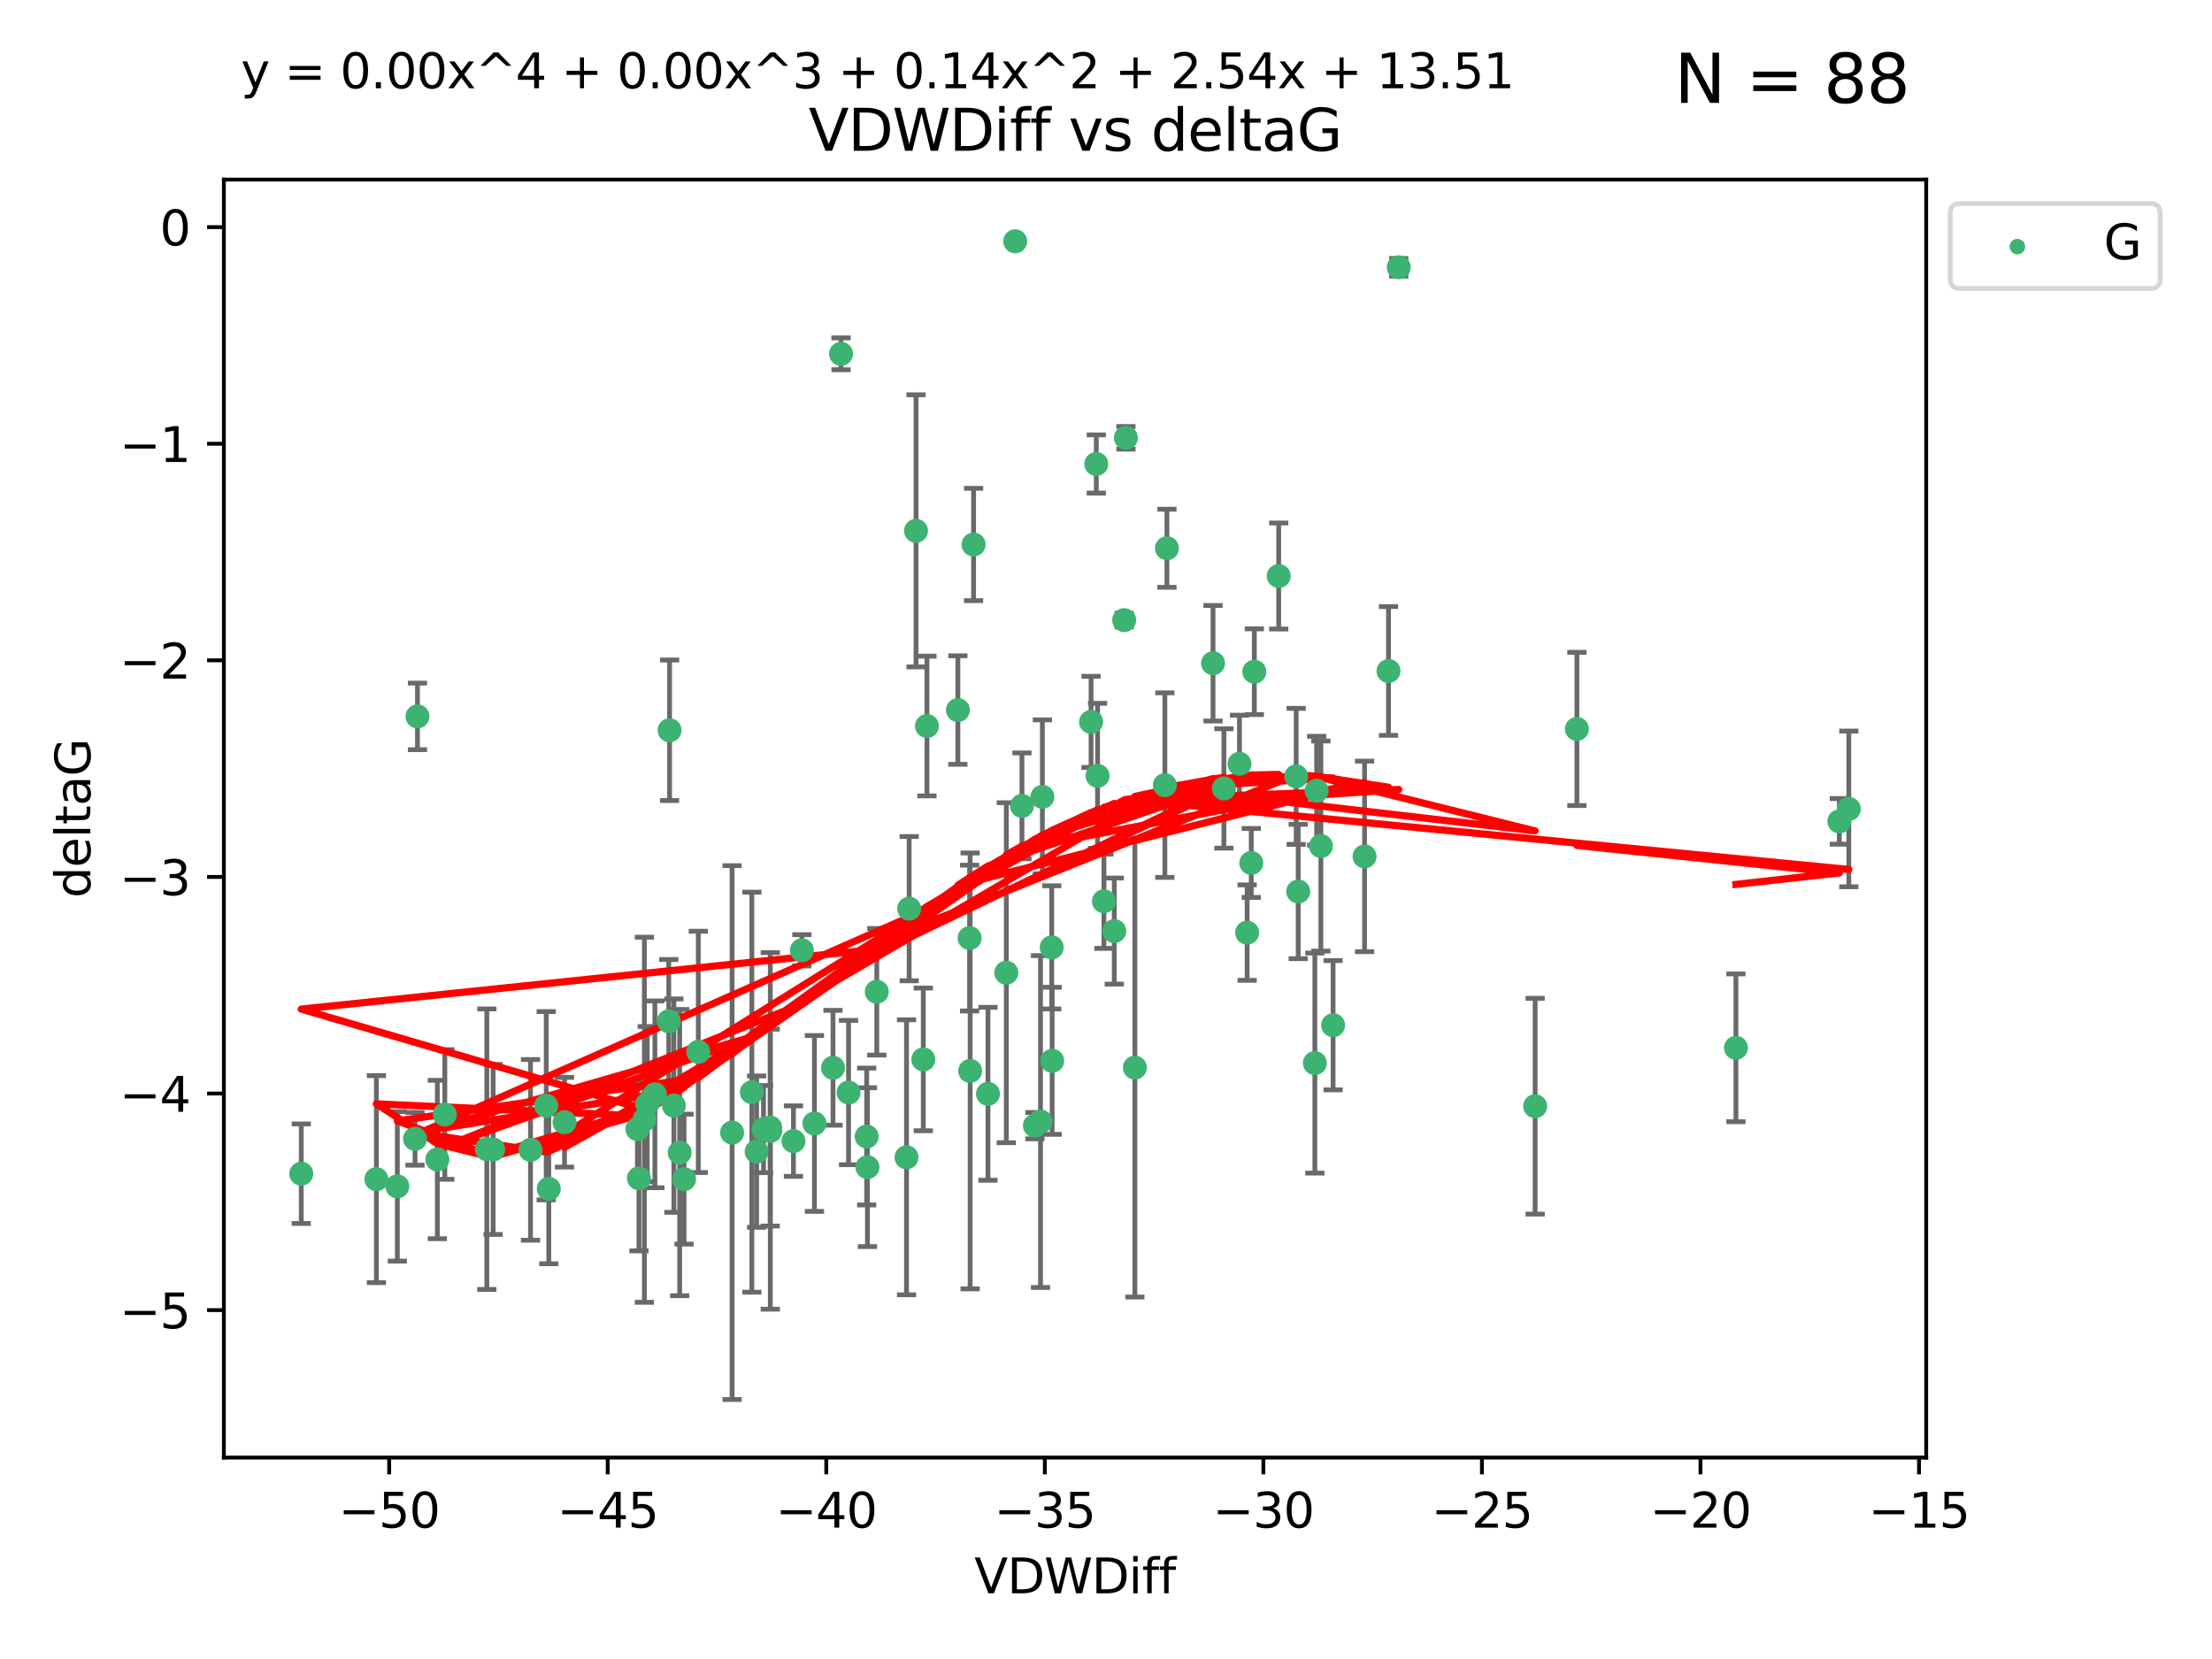 <?xml version="1.0" encoding="utf-8" standalone="no"?>
<!DOCTYPE svg PUBLIC "-//W3C//DTD SVG 1.1//EN"
  "http://www.w3.org/Graphics/SVG/1.1/DTD/svg11.dtd">
<svg xmlns:xlink="http://www.w3.org/1999/xlink" width="460.8pt" height="345.6pt" viewBox="0 0 460.8 345.6" xmlns="http://www.w3.org/2000/svg" version="1.1">
 <defs>
  <style type="text/css">*{stroke-linejoin: round; stroke-linecap: butt}</style>
 </defs>
 <g id="figure_1">
  <g id="patch_1">
   <path d="M 0 345.6 
L 460.8 345.6 
L 460.8 0 
L 0 0 
z
" style="fill: #ffffff"/>
  </g>
  <g id="axes_1">
   <g id="patch_2">
    <path d="M 46.64 303.64 
L 401.26 303.64 
L 401.26 37.411 
L 46.64 37.411 
z
" style="fill: #ffffff"/>
   </g>
   <g id="PathCollection_1">
    <defs>
     <path id="m80789c3043" d="M 0 1.118 
C 0.297 1.118 0.581 1 0.791 0.791 
C 1 0.581 1.118 0.297 1.118 0 
C 1.118 -0.297 1 -0.581 0.791 -0.791 
C 0.581 -1 0.297 -1.118 0 -1.118 
C -0.297 -1.118 -0.581 -1 -0.791 -0.791 
C -1 -0.581 -1.118 -0.297 -1.118 0 
C -1.118 0.297 -1 0.581 -0.791 0.791 
C -0.581 1 -0.297 1.118 0 1.118 
z
" style="stroke: #3cb371"/>
    </defs>
    <g clip-path="url(#pae0ed6d0fd)">
     <use xlink:href="#m80789c3043" x="132.782" y="235.21" style="fill: #3cb371; stroke: #3cb371"/>
     <use xlink:href="#m80789c3043" x="78.408" y="245.636" style="fill: #3cb371; stroke: #3cb371"/>
     <use xlink:href="#m80789c3043" x="91.105" y="241.546" style="fill: #3cb371; stroke: #3cb371"/>
     <use xlink:href="#m80789c3043" x="101.413" y="239.396" style="fill: #3cb371; stroke: #3cb371"/>
     <use xlink:href="#m80789c3043" x="136.425" y="227.969" style="fill: #3cb371; stroke: #3cb371"/>
     <use xlink:href="#m80789c3043" x="159.054" y="235.209" style="fill: #3cb371; stroke: #3cb371"/>
     <use xlink:href="#m80789c3043" x="180.704" y="243.14" style="fill: #3cb371; stroke: #3cb371"/>
     <use xlink:href="#m80789c3043" x="62.759" y="244.499" style="fill: #3cb371; stroke: #3cb371"/>
     <use xlink:href="#m80789c3043" x="134.834" y="230.01" style="fill: #3cb371; stroke: #3cb371"/>
     <use xlink:href="#m80789c3043" x="133.108" y="245.465" style="fill: #3cb371; stroke: #3cb371"/>
     <use xlink:href="#m80789c3043" x="102.727" y="239.458" style="fill: #3cb371; stroke: #3cb371"/>
     <use xlink:href="#m80789c3043" x="82.77" y="247.139" style="fill: #3cb371; stroke: #3cb371"/>
     <use xlink:href="#m80789c3043" x="145.469" y="219.121" style="fill: #3cb371; stroke: #3cb371"/>
     <use xlink:href="#m80789c3043" x="173.531" y="222.438" style="fill: #3cb371; stroke: #3cb371"/>
     <use xlink:href="#m80789c3043" x="152.509" y="235.937" style="fill: #3cb371; stroke: #3cb371"/>
     <use xlink:href="#m80789c3043" x="117.598" y="233.778" style="fill: #3cb371; stroke: #3cb371"/>
     <use xlink:href="#m80789c3043" x="160.446" y="234.902" style="fill: #3cb371; stroke: #3cb371"/>
     <use xlink:href="#m80789c3043" x="180.544" y="236.757" style="fill: #3cb371; stroke: #3cb371"/>
     <use xlink:href="#m80789c3043" x="188.846" y="241.086" style="fill: #3cb371; stroke: #3cb371"/>
     <use xlink:href="#m80789c3043" x="110.516" y="239.542" style="fill: #3cb371; stroke: #3cb371"/>
     <use xlink:href="#m80789c3043" x="140.384" y="230.321" style="fill: #3cb371; stroke: #3cb371"/>
     <use xlink:href="#m80789c3043" x="139.316" y="212.755" style="fill: #3cb371; stroke: #3cb371"/>
     <use xlink:href="#m80789c3043" x="160.468" y="235.588" style="fill: #3cb371; stroke: #3cb371"/>
     <use xlink:href="#m80789c3043" x="156.628" y="227.525" style="fill: #3cb371; stroke: #3cb371"/>
     <use xlink:href="#m80789c3043" x="165.291" y="237.715" style="fill: #3cb371; stroke: #3cb371"/>
     <use xlink:href="#m80789c3043" x="92.662" y="232.165" style="fill: #3cb371; stroke: #3cb371"/>
     <use xlink:href="#m80789c3043" x="157.616" y="239.905" style="fill: #3cb371; stroke: #3cb371"/>
     <use xlink:href="#m80789c3043" x="86.97" y="149.237" style="fill: #3cb371; stroke: #3cb371"/>
     <use xlink:href="#m80789c3043" x="190.825" y="110.585" style="fill: #3cb371; stroke: #3cb371"/>
     <use xlink:href="#m80789c3043" x="141.59" y="240.11" style="fill: #3cb371; stroke: #3cb371"/>
     <use xlink:href="#m80789c3043" x="86.459" y="237.234" style="fill: #3cb371; stroke: #3cb371"/>
     <use xlink:href="#m80789c3043" x="113.788" y="230.339" style="fill: #3cb371; stroke: #3cb371"/>
     <use xlink:href="#m80789c3043" x="114.323" y="247.646" style="fill: #3cb371; stroke: #3cb371"/>
     <use xlink:href="#m80789c3043" x="142.501" y="245.638" style="fill: #3cb371; stroke: #3cb371"/>
     <use xlink:href="#m80789c3043" x="139.486" y="152.128" style="fill: #3cb371; stroke: #3cb371"/>
     <use xlink:href="#m80789c3043" x="219.181" y="220.986" style="fill: #3cb371; stroke: #3cb371"/>
     <use xlink:href="#m80789c3043" x="201.986" y="195.418" style="fill: #3cb371; stroke: #3cb371"/>
     <use xlink:href="#m80789c3043" x="232.125" y="193.962" style="fill: #3cb371; stroke: #3cb371"/>
     <use xlink:href="#m80789c3043" x="216.758" y="233.64" style="fill: #3cb371; stroke: #3cb371"/>
     <use xlink:href="#m80789c3043" x="175.202" y="73.708" style="fill: #3cb371; stroke: #3cb371"/>
     <use xlink:href="#m80789c3043" x="259.801" y="194.282" style="fill: #3cb371; stroke: #3cb371"/>
     <use xlink:href="#m80789c3043" x="215.589" y="234.491" style="fill: #3cb371; stroke: #3cb371"/>
     <use xlink:href="#m80789c3043" x="169.662" y="234.039" style="fill: #3cb371; stroke: #3cb371"/>
     <use xlink:href="#m80789c3043" x="134.236" y="233.267" style="fill: #3cb371; stroke: #3cb371"/>
     <use xlink:href="#m80789c3043" x="202.816" y="113.426" style="fill: #3cb371; stroke: #3cb371"/>
     <use xlink:href="#m80789c3043" x="205.814" y="227.86" style="fill: #3cb371; stroke: #3cb371"/>
     <use xlink:href="#m80789c3043" x="261.299" y="139.931" style="fill: #3cb371; stroke: #3cb371"/>
     <use xlink:href="#m80789c3043" x="176.769" y="227.599" style="fill: #3cb371; stroke: #3cb371"/>
     <use xlink:href="#m80789c3043" x="212.891" y="167.877" style="fill: #3cb371; stroke: #3cb371"/>
     <use xlink:href="#m80789c3043" x="209.63" y="202.635" style="fill: #3cb371; stroke: #3cb371"/>
     <use xlink:href="#m80789c3043" x="211.489" y="50.266" style="fill: #3cb371; stroke: #3cb371"/>
     <use xlink:href="#m80789c3043" x="284.265" y="178.402" style="fill: #3cb371; stroke: #3cb371"/>
     <use xlink:href="#m80789c3043" x="199.546" y="147.918" style="fill: #3cb371; stroke: #3cb371"/>
     <use xlink:href="#m80789c3043" x="202.098" y="223.093" style="fill: #3cb371; stroke: #3cb371"/>
     <use xlink:href="#m80789c3043" x="217.148" y="165.996" style="fill: #3cb371; stroke: #3cb371"/>
     <use xlink:href="#m80789c3043" x="227.29" y="150.385" style="fill: #3cb371; stroke: #3cb371"/>
     <use xlink:href="#m80789c3043" x="193.1" y="151.245" style="fill: #3cb371; stroke: #3cb371"/>
     <use xlink:href="#m80789c3043" x="167.047" y="197.967" style="fill: #3cb371; stroke: #3cb371"/>
     <use xlink:href="#m80789c3043" x="243.094" y="114.208" style="fill: #3cb371; stroke: #3cb371"/>
     <use xlink:href="#m80789c3043" x="254.959" y="164.247" style="fill: #3cb371; stroke: #3cb371"/>
     <use xlink:href="#m80789c3043" x="236.417" y="222.403" style="fill: #3cb371; stroke: #3cb371"/>
     <use xlink:href="#m80789c3043" x="260.662" y="179.766" style="fill: #3cb371; stroke: #3cb371"/>
     <use xlink:href="#m80789c3043" x="266.378" y="119.992" style="fill: #3cb371; stroke: #3cb371"/>
     <use xlink:href="#m80789c3043" x="234.188" y="129.182" style="fill: #3cb371; stroke: #3cb371"/>
     <use xlink:href="#m80789c3043" x="189.399" y="189.289" style="fill: #3cb371; stroke: #3cb371"/>
     <use xlink:href="#m80789c3043" x="192.34" y="220.694" style="fill: #3cb371; stroke: #3cb371"/>
     <use xlink:href="#m80789c3043" x="219.095" y="197.354" style="fill: #3cb371; stroke: #3cb371"/>
     <use xlink:href="#m80789c3043" x="228.642" y="161.621" style="fill: #3cb371; stroke: #3cb371"/>
     <use xlink:href="#m80789c3043" x="182.65" y="206.604" style="fill: #3cb371; stroke: #3cb371"/>
     <use xlink:href="#m80789c3043" x="270.019" y="161.729" style="fill: #3cb371; stroke: #3cb371"/>
     <use xlink:href="#m80789c3043" x="275.166" y="176.241" style="fill: #3cb371; stroke: #3cb371"/>
     <use xlink:href="#m80789c3043" x="252.696" y="138.164" style="fill: #3cb371; stroke: #3cb371"/>
     <use xlink:href="#m80789c3043" x="229.966" y="187.747" style="fill: #3cb371; stroke: #3cb371"/>
     <use xlink:href="#m80789c3043" x="289.251" y="139.779" style="fill: #3cb371; stroke: #3cb371"/>
     <use xlink:href="#m80789c3043" x="274.284" y="164.723" style="fill: #3cb371; stroke: #3cb371"/>
     <use xlink:href="#m80789c3043" x="270.44" y="185.719" style="fill: #3cb371; stroke: #3cb371"/>
     <use xlink:href="#m80789c3043" x="273.911" y="221.454" style="fill: #3cb371; stroke: #3cb371"/>
     <use xlink:href="#m80789c3043" x="319.797" y="230.443" style="fill: #3cb371; stroke: #3cb371"/>
     <use xlink:href="#m80789c3043" x="242.661" y="163.553" style="fill: #3cb371; stroke: #3cb371"/>
     <use xlink:href="#m80789c3043" x="277.708" y="213.569" style="fill: #3cb371; stroke: #3cb371"/>
     <use xlink:href="#m80789c3043" x="258.206" y="159.113" style="fill: #3cb371; stroke: #3cb371"/>
     <use xlink:href="#m80789c3043" x="228.377" y="96.654" style="fill: #3cb371; stroke: #3cb371"/>
     <use xlink:href="#m80789c3043" x="291.388" y="55.682" style="fill: #3cb371; stroke: #3cb371"/>
     <use xlink:href="#m80789c3043" x="234.545" y="91.203" style="fill: #3cb371; stroke: #3cb371"/>
     <use xlink:href="#m80789c3043" x="385.141" y="168.513" style="fill: #3cb371; stroke: #3cb371"/>
     <use xlink:href="#m80789c3043" x="328.496" y="151.853" style="fill: #3cb371; stroke: #3cb371"/>
     <use xlink:href="#m80789c3043" x="383.166" y="171.107" style="fill: #3cb371; stroke: #3cb371"/>
     <use xlink:href="#m80789c3043" x="361.626" y="218.278" style="fill: #3cb371; stroke: #3cb371"/>
    </g>
   </g>
   <g id="matplotlib.axis_1">
    <g id="xtick_1">
     <g id="line2d_1">
      <defs>
       <path id="m2d1538b95e" d="M 0 0 
L 0 3.5 
" style="stroke: #000000; stroke-width: 0.8"/>
      </defs>
      <g>
       <use xlink:href="#m2d1538b95e" x="81.071" y="303.64" style="stroke: #000000; stroke-width: 0.8"/>
      </g>
     </g>
     <g id="text_1">
      <!-- −50 -->
      <g transform="translate(70.519 318.238)scale(0.1 -0.1)">
       <defs>
        <path id="DejaVuSans-2212" d="M 678 2272 
L 4684 2272 
L 4684 1741 
L 678 1741 
L 678 2272 
z
" transform="scale(0.016)"/>
        <path id="DejaVuSans-35" d="M 691 4666 
L 3169 4666 
L 3169 4134 
L 1269 4134 
L 1269 2991 
Q 1406 3038 1543 3061 
Q 1681 3084 1819 3084 
Q 2600 3084 3056 2656 
Q 3513 2228 3513 1497 
Q 3513 744 3044 326 
Q 2575 -91 1722 -91 
Q 1428 -91 1123 -41 
Q 819 9 494 109 
L 494 744 
Q 775 591 1075 516 
Q 1375 441 1709 441 
Q 2250 441 2565 725 
Q 2881 1009 2881 1497 
Q 2881 1984 2565 2268 
Q 2250 2553 1709 2553 
Q 1456 2553 1204 2497 
Q 953 2441 691 2322 
L 691 4666 
z
" transform="scale(0.016)"/>
        <path id="DejaVuSans-30" d="M 2034 4250 
Q 1547 4250 1301 3770 
Q 1056 3291 1056 2328 
Q 1056 1369 1301 889 
Q 1547 409 2034 409 
Q 2525 409 2770 889 
Q 3016 1369 3016 2328 
Q 3016 3291 2770 3770 
Q 2525 4250 2034 4250 
z
M 2034 4750 
Q 2819 4750 3233 4129 
Q 3647 3509 3647 2328 
Q 3647 1150 3233 529 
Q 2819 -91 2034 -91 
Q 1250 -91 836 529 
Q 422 1150 422 2328 
Q 422 3509 836 4129 
Q 1250 4750 2034 4750 
z
" transform="scale(0.016)"/>
       </defs>
       <use xlink:href="#DejaVuSans-2212"/>
       <use xlink:href="#DejaVuSans-35" x="83.789"/>
       <use xlink:href="#DejaVuSans-30" x="147.412"/>
      </g>
     </g>
    </g>
    <g id="xtick_2">
     <g id="line2d_2">
      <g>
       <use xlink:href="#m2d1538b95e" x="126.6" y="303.64" style="stroke: #000000; stroke-width: 0.8"/>
      </g>
     </g>
     <g id="text_2">
      <!-- −45 -->
      <g transform="translate(116.047 318.238)scale(0.1 -0.1)">
       <defs>
        <path id="DejaVuSans-34" d="M 2419 4116 
L 825 1625 
L 2419 1625 
L 2419 4116 
z
M 2253 4666 
L 3047 4666 
L 3047 1625 
L 3713 1625 
L 3713 1100 
L 3047 1100 
L 3047 0 
L 2419 0 
L 2419 1100 
L 313 1100 
L 313 1709 
L 2253 4666 
z
" transform="scale(0.016)"/>
       </defs>
       <use xlink:href="#DejaVuSans-2212"/>
       <use xlink:href="#DejaVuSans-34" x="83.789"/>
       <use xlink:href="#DejaVuSans-35" x="147.412"/>
      </g>
     </g>
    </g>
    <g id="xtick_3">
     <g id="line2d_3">
      <g>
       <use xlink:href="#m2d1538b95e" x="172.128" y="303.64" style="stroke: #000000; stroke-width: 0.8"/>
      </g>
     </g>
     <g id="text_3">
      <!-- −40 -->
      <g transform="translate(161.576 318.238)scale(0.1 -0.1)">
       <use xlink:href="#DejaVuSans-2212"/>
       <use xlink:href="#DejaVuSans-34" x="83.789"/>
       <use xlink:href="#DejaVuSans-30" x="147.412"/>
      </g>
     </g>
    </g>
    <g id="xtick_4">
     <g id="line2d_4">
      <g>
       <use xlink:href="#m2d1538b95e" x="217.656" y="303.64" style="stroke: #000000; stroke-width: 0.8"/>
      </g>
     </g>
     <g id="text_4">
      <!-- −35 -->
      <g transform="translate(207.104 318.238)scale(0.1 -0.1)">
       <defs>
        <path id="DejaVuSans-33" d="M 2597 2516 
Q 3050 2419 3304 2112 
Q 3559 1806 3559 1356 
Q 3559 666 3084 287 
Q 2609 -91 1734 -91 
Q 1441 -91 1130 -33 
Q 819 25 488 141 
L 488 750 
Q 750 597 1062 519 
Q 1375 441 1716 441 
Q 2309 441 2620 675 
Q 2931 909 2931 1356 
Q 2931 1769 2642 2001 
Q 2353 2234 1838 2234 
L 1294 2234 
L 1294 2753 
L 1863 2753 
Q 2328 2753 2575 2939 
Q 2822 3125 2822 3475 
Q 2822 3834 2567 4026 
Q 2313 4219 1838 4219 
Q 1578 4219 1281 4162 
Q 984 4106 628 3988 
L 628 4550 
Q 988 4650 1302 4700 
Q 1616 4750 1894 4750 
Q 2613 4750 3031 4423 
Q 3450 4097 3450 3541 
Q 3450 3153 3228 2886 
Q 3006 2619 2597 2516 
z
" transform="scale(0.016)"/>
       </defs>
       <use xlink:href="#DejaVuSans-2212"/>
       <use xlink:href="#DejaVuSans-33" x="83.789"/>
       <use xlink:href="#DejaVuSans-35" x="147.412"/>
      </g>
     </g>
    </g>
    <g id="xtick_5">
     <g id="line2d_5">
      <g>
       <use xlink:href="#m2d1538b95e" x="263.184" y="303.64" style="stroke: #000000; stroke-width: 0.8"/>
      </g>
     </g>
     <g id="text_5">
      <!-- −30 -->
      <g transform="translate(252.632 318.238)scale(0.1 -0.1)">
       <use xlink:href="#DejaVuSans-2212"/>
       <use xlink:href="#DejaVuSans-33" x="83.789"/>
       <use xlink:href="#DejaVuSans-30" x="147.412"/>
      </g>
     </g>
    </g>
    <g id="xtick_6">
     <g id="line2d_6">
      <g>
       <use xlink:href="#m2d1538b95e" x="308.713" y="303.64" style="stroke: #000000; stroke-width: 0.8"/>
      </g>
     </g>
     <g id="text_6">
      <!-- −25 -->
      <g transform="translate(298.16 318.238)scale(0.1 -0.1)">
       <defs>
        <path id="DejaVuSans-32" d="M 1228 531 
L 3431 531 
L 3431 0 
L 469 0 
L 469 531 
Q 828 903 1448 1529 
Q 2069 2156 2228 2338 
Q 2531 2678 2651 2914 
Q 2772 3150 2772 3378 
Q 2772 3750 2511 3984 
Q 2250 4219 1831 4219 
Q 1534 4219 1204 4116 
Q 875 4013 500 3803 
L 500 4441 
Q 881 4594 1212 4672 
Q 1544 4750 1819 4750 
Q 2544 4750 2975 4387 
Q 3406 4025 3406 3419 
Q 3406 3131 3298 2873 
Q 3191 2616 2906 2266 
Q 2828 2175 2409 1742 
Q 1991 1309 1228 531 
z
" transform="scale(0.016)"/>
       </defs>
       <use xlink:href="#DejaVuSans-2212"/>
       <use xlink:href="#DejaVuSans-32" x="83.789"/>
       <use xlink:href="#DejaVuSans-35" x="147.412"/>
      </g>
     </g>
    </g>
    <g id="xtick_7">
     <g id="line2d_7">
      <g>
       <use xlink:href="#m2d1538b95e" x="354.241" y="303.64" style="stroke: #000000; stroke-width: 0.8"/>
      </g>
     </g>
     <g id="text_7">
      <!-- −20 -->
      <g transform="translate(343.689 318.238)scale(0.1 -0.1)">
       <use xlink:href="#DejaVuSans-2212"/>
       <use xlink:href="#DejaVuSans-32" x="83.789"/>
       <use xlink:href="#DejaVuSans-30" x="147.412"/>
      </g>
     </g>
    </g>
    <g id="xtick_8">
     <g id="line2d_8">
      <g>
       <use xlink:href="#m2d1538b95e" x="399.769" y="303.64" style="stroke: #000000; stroke-width: 0.8"/>
      </g>
     </g>
     <g id="text_8">
      <!-- −15 -->
      <g transform="translate(389.217 318.238)scale(0.1 -0.1)">
       <defs>
        <path id="DejaVuSans-31" d="M 794 531 
L 1825 531 
L 1825 4091 
L 703 3866 
L 703 4441 
L 1819 4666 
L 2450 4666 
L 2450 531 
L 3481 531 
L 3481 0 
L 794 0 
L 794 531 
z
" transform="scale(0.016)"/>
       </defs>
       <use xlink:href="#DejaVuSans-2212"/>
       <use xlink:href="#DejaVuSans-31" x="83.789"/>
       <use xlink:href="#DejaVuSans-35" x="147.412"/>
      </g>
     </g>
    </g>
    <g id="text_9">
     <!-- VDWDiff -->
     <g transform="translate(202.977 331.917)scale(0.1 -0.1)">
      <defs>
       <path id="DejaVuSans-56" d="M 1831 0 
L 50 4666 
L 709 4666 
L 2188 738 
L 3669 4666 
L 4325 4666 
L 2547 0 
L 1831 0 
z
" transform="scale(0.016)"/>
       <path id="DejaVuSans-44" d="M 1259 4147 
L 1259 519 
L 2022 519 
Q 2988 519 3436 956 
Q 3884 1394 3884 2338 
Q 3884 3275 3436 3711 
Q 2988 4147 2022 4147 
L 1259 4147 
z
M 628 4666 
L 1925 4666 
Q 3281 4666 3915 4102 
Q 4550 3538 4550 2338 
Q 4550 1131 3912 565 
Q 3275 0 1925 0 
L 628 0 
L 628 4666 
z
" transform="scale(0.016)"/>
       <path id="DejaVuSans-57" d="M 213 4666 
L 850 4666 
L 1831 722 
L 2809 4666 
L 3519 4666 
L 4500 722 
L 5478 4666 
L 6119 4666 
L 4947 0 
L 4153 0 
L 3169 4050 
L 2175 0 
L 1381 0 
L 213 4666 
z
" transform="scale(0.016)"/>
       <path id="DejaVuSans-69" d="M 603 3500 
L 1178 3500 
L 1178 0 
L 603 0 
L 603 3500 
z
M 603 4863 
L 1178 4863 
L 1178 4134 
L 603 4134 
L 603 4863 
z
" transform="scale(0.016)"/>
       <path id="DejaVuSans-66" d="M 2375 4863 
L 2375 4384 
L 1825 4384 
Q 1516 4384 1395 4259 
Q 1275 4134 1275 3809 
L 1275 3500 
L 2222 3500 
L 2222 3053 
L 1275 3053 
L 1275 0 
L 697 0 
L 697 3053 
L 147 3053 
L 147 3500 
L 697 3500 
L 697 3744 
Q 697 4328 969 4595 
Q 1241 4863 1831 4863 
L 2375 4863 
z
" transform="scale(0.016)"/>
      </defs>
      <use xlink:href="#DejaVuSans-56"/>
      <use xlink:href="#DejaVuSans-44" x="68.408"/>
      <use xlink:href="#DejaVuSans-57" x="145.41"/>
      <use xlink:href="#DejaVuSans-44" x="244.287"/>
      <use xlink:href="#DejaVuSans-69" x="321.289"/>
      <use xlink:href="#DejaVuSans-66" x="349.072"/>
      <use xlink:href="#DejaVuSans-66" x="384.277"/>
     </g>
    </g>
   </g>
   <g id="matplotlib.axis_2">
    <g id="ytick_1">
     <g id="line2d_9">
      <defs>
       <path id="m3c2798c578" d="M 0 0 
L -3.5 0 
" style="stroke: #000000; stroke-width: 0.8"/>
      </defs>
      <g>
       <use xlink:href="#m3c2798c578" x="46.64" y="272.918" style="stroke: #000000; stroke-width: 0.8"/>
      </g>
     </g>
     <g id="text_10">
      <!-- −5 -->
      <g transform="translate(24.898 276.717)scale(0.1 -0.1)">
       <use xlink:href="#DejaVuSans-2212"/>
       <use xlink:href="#DejaVuSans-35" x="83.789"/>
      </g>
     </g>
    </g>
    <g id="ytick_2">
     <g id="line2d_10">
      <g>
       <use xlink:href="#m3c2798c578" x="46.64" y="227.798" style="stroke: #000000; stroke-width: 0.8"/>
      </g>
     </g>
     <g id="text_11">
      <!-- −4 -->
      <g transform="translate(24.898 231.598)scale(0.1 -0.1)">
       <use xlink:href="#DejaVuSans-2212"/>
       <use xlink:href="#DejaVuSans-34" x="83.789"/>
      </g>
     </g>
    </g>
    <g id="ytick_3">
     <g id="line2d_11">
      <g>
       <use xlink:href="#m3c2798c578" x="46.64" y="182.678" style="stroke: #000000; stroke-width: 0.8"/>
      </g>
     </g>
     <g id="text_12">
      <!-- −3 -->
      <g transform="translate(24.898 186.478)scale(0.1 -0.1)">
       <use xlink:href="#DejaVuSans-2212"/>
       <use xlink:href="#DejaVuSans-33" x="83.789"/>
      </g>
     </g>
    </g>
    <g id="ytick_4">
     <g id="line2d_12">
      <g>
       <use xlink:href="#m3c2798c578" x="46.64" y="137.559" style="stroke: #000000; stroke-width: 0.8"/>
      </g>
     </g>
     <g id="text_13">
      <!-- −2 -->
      <g transform="translate(24.898 141.358)scale(0.1 -0.1)">
       <use xlink:href="#DejaVuSans-2212"/>
       <use xlink:href="#DejaVuSans-32" x="83.789"/>
      </g>
     </g>
    </g>
    <g id="ytick_5">
     <g id="line2d_13">
      <g>
       <use xlink:href="#m3c2798c578" x="46.64" y="92.439" style="stroke: #000000; stroke-width: 0.8"/>
      </g>
     </g>
     <g id="text_14">
      <!-- −1 -->
      <g transform="translate(24.898 96.238)scale(0.1 -0.1)">
       <use xlink:href="#DejaVuSans-2212"/>
       <use xlink:href="#DejaVuSans-31" x="83.789"/>
      </g>
     </g>
    </g>
    <g id="ytick_6">
     <g id="line2d_14">
      <g>
       <use xlink:href="#m3c2798c578" x="46.64" y="47.319" style="stroke: #000000; stroke-width: 0.8"/>
      </g>
     </g>
     <g id="text_15">
      <!-- 0 -->
      <g transform="translate(33.278 51.118)scale(0.1 -0.1)">
       <use xlink:href="#DejaVuSans-30"/>
      </g>
     </g>
    </g>
    <g id="text_16">
     <!-- deltaG -->
     <g transform="translate(18.818 187.064)rotate(-90)scale(0.1 -0.1)">
      <defs>
       <path id="DejaVuSans-64" d="M 2906 2969 
L 2906 4863 
L 3481 4863 
L 3481 0 
L 2906 0 
L 2906 525 
Q 2725 213 2448 61 
Q 2172 -91 1784 -91 
Q 1150 -91 751 415 
Q 353 922 353 1747 
Q 353 2572 751 3078 
Q 1150 3584 1784 3584 
Q 2172 3584 2448 3432 
Q 2725 3281 2906 2969 
z
M 947 1747 
Q 947 1113 1208 752 
Q 1469 391 1925 391 
Q 2381 391 2643 752 
Q 2906 1113 2906 1747 
Q 2906 2381 2643 2742 
Q 2381 3103 1925 3103 
Q 1469 3103 1208 2742 
Q 947 2381 947 1747 
z
" transform="scale(0.016)"/>
       <path id="DejaVuSans-65" d="M 3597 1894 
L 3597 1613 
L 953 1613 
Q 991 1019 1311 708 
Q 1631 397 2203 397 
Q 2534 397 2845 478 
Q 3156 559 3463 722 
L 3463 178 
Q 3153 47 2828 -22 
Q 2503 -91 2169 -91 
Q 1331 -91 842 396 
Q 353 884 353 1716 
Q 353 2575 817 3079 
Q 1281 3584 2069 3584 
Q 2775 3584 3186 3129 
Q 3597 2675 3597 1894 
z
M 3022 2063 
Q 3016 2534 2758 2815 
Q 2500 3097 2075 3097 
Q 1594 3097 1305 2825 
Q 1016 2553 972 2059 
L 3022 2063 
z
" transform="scale(0.016)"/>
       <path id="DejaVuSans-6c" d="M 603 4863 
L 1178 4863 
L 1178 0 
L 603 0 
L 603 4863 
z
" transform="scale(0.016)"/>
       <path id="DejaVuSans-74" d="M 1172 4494 
L 1172 3500 
L 2356 3500 
L 2356 3053 
L 1172 3053 
L 1172 1153 
Q 1172 725 1289 603 
Q 1406 481 1766 481 
L 2356 481 
L 2356 0 
L 1766 0 
Q 1100 0 847 248 
Q 594 497 594 1153 
L 594 3053 
L 172 3053 
L 172 3500 
L 594 3500 
L 594 4494 
L 1172 4494 
z
" transform="scale(0.016)"/>
       <path id="DejaVuSans-61" d="M 2194 1759 
Q 1497 1759 1228 1600 
Q 959 1441 959 1056 
Q 959 750 1161 570 
Q 1363 391 1709 391 
Q 2188 391 2477 730 
Q 2766 1069 2766 1631 
L 2766 1759 
L 2194 1759 
z
M 3341 1997 
L 3341 0 
L 2766 0 
L 2766 531 
Q 2569 213 2275 61 
Q 1981 -91 1556 -91 
Q 1019 -91 701 211 
Q 384 513 384 1019 
Q 384 1609 779 1909 
Q 1175 2209 1959 2209 
L 2766 2209 
L 2766 2266 
Q 2766 2663 2505 2880 
Q 2244 3097 1772 3097 
Q 1472 3097 1187 3025 
Q 903 2953 641 2809 
L 641 3341 
Q 956 3463 1253 3523 
Q 1550 3584 1831 3584 
Q 2591 3584 2966 3190 
Q 3341 2797 3341 1997 
z
" transform="scale(0.016)"/>
       <path id="DejaVuSans-47" d="M 3809 666 
L 3809 1919 
L 2778 1919 
L 2778 2438 
L 4434 2438 
L 4434 434 
Q 4069 175 3628 42 
Q 3188 -91 2688 -91 
Q 1594 -91 976 548 
Q 359 1188 359 2328 
Q 359 3472 976 4111 
Q 1594 4750 2688 4750 
Q 3144 4750 3555 4637 
Q 3966 4525 4313 4306 
L 4313 3634 
Q 3963 3931 3569 4081 
Q 3175 4231 2741 4231 
Q 1884 4231 1454 3753 
Q 1025 3275 1025 2328 
Q 1025 1384 1454 906 
Q 1884 428 2741 428 
Q 3075 428 3337 486 
Q 3600 544 3809 666 
z
" transform="scale(0.016)"/>
      </defs>
      <use xlink:href="#DejaVuSans-64"/>
      <use xlink:href="#DejaVuSans-65" x="63.477"/>
      <use xlink:href="#DejaVuSans-6c" x="125"/>
      <use xlink:href="#DejaVuSans-74" x="152.783"/>
      <use xlink:href="#DejaVuSans-61" x="191.992"/>
      <use xlink:href="#DejaVuSans-47" x="253.271"/>
     </g>
    </g>
   </g>
   <g id="LineCollection_1">
    <path d="M 132.782 244.896 
L 132.782 225.523 
" clip-path="url(#pae0ed6d0fd)" style="fill: none; stroke: #696969"/>
    <path d="M 78.408 267.198 
L 78.408 224.073 
" clip-path="url(#pae0ed6d0fd)" style="fill: none; stroke: #696969"/>
    <path d="M 91.105 258.042 
L 91.105 225.051 
" clip-path="url(#pae0ed6d0fd)" style="fill: none; stroke: #696969"/>
    <path d="M 101.413 268.614 
L 101.413 210.178 
" clip-path="url(#pae0ed6d0fd)" style="fill: none; stroke: #696969"/>
    <path d="M 136.425 247.429 
L 136.425 208.509 
" clip-path="url(#pae0ed6d0fd)" style="fill: none; stroke: #696969"/>
    <path d="M 159.054 244.293 
L 159.054 226.126 
" clip-path="url(#pae0ed6d0fd)" style="fill: none; stroke: #696969"/>
    <path d="M 180.704 259.685 
L 180.704 226.595 
" clip-path="url(#pae0ed6d0fd)" style="fill: none; stroke: #696969"/>
    <path d="M 62.759 254.873 
L 62.759 234.125 
" clip-path="url(#pae0ed6d0fd)" style="fill: none; stroke: #696969"/>
    <path d="M 134.834 246.181 
L 134.834 213.838 
" clip-path="url(#pae0ed6d0fd)" style="fill: none; stroke: #696969"/>
    <path d="M 133.108 260.581 
L 133.108 230.349 
" clip-path="url(#pae0ed6d0fd)" style="fill: none; stroke: #696969"/>
    <path d="M 102.727 257.155 
L 102.727 221.76 
" clip-path="url(#pae0ed6d0fd)" style="fill: none; stroke: #696969"/>
    <path d="M 82.77 262.704 
L 82.77 231.574 
" clip-path="url(#pae0ed6d0fd)" style="fill: none; stroke: #696969"/>
    <path d="M 145.469 244.252 
L 145.469 193.99 
" clip-path="url(#pae0ed6d0fd)" style="fill: none; stroke: #696969"/>
    <path d="M 173.531 234.399 
L 173.531 210.477 
" clip-path="url(#pae0ed6d0fd)" style="fill: none; stroke: #696969"/>
    <path d="M 152.509 291.539 
L 152.509 180.336 
" clip-path="url(#pae0ed6d0fd)" style="fill: none; stroke: #696969"/>
    <path d="M 117.598 243.123 
L 117.598 224.432 
" clip-path="url(#pae0ed6d0fd)" style="fill: none; stroke: #696969"/>
    <path d="M 160.446 255.409 
L 160.446 214.396 
" clip-path="url(#pae0ed6d0fd)" style="fill: none; stroke: #696969"/>
    <path d="M 180.544 251.01 
L 180.544 222.505 
" clip-path="url(#pae0ed6d0fd)" style="fill: none; stroke: #696969"/>
    <path d="M 188.846 269.728 
L 188.846 212.445 
" clip-path="url(#pae0ed6d0fd)" style="fill: none; stroke: #696969"/>
    <path d="M 110.516 258.359 
L 110.516 220.725 
" clip-path="url(#pae0ed6d0fd)" style="fill: none; stroke: #696969"/>
    <path d="M 140.384 252.551 
L 140.384 208.09 
" clip-path="url(#pae0ed6d0fd)" style="fill: none; stroke: #696969"/>
    <path d="M 139.316 225.622 
L 139.316 199.887 
" clip-path="url(#pae0ed6d0fd)" style="fill: none; stroke: #696969"/>
    <path d="M 160.468 272.729 
L 160.468 198.446 
" clip-path="url(#pae0ed6d0fd)" style="fill: none; stroke: #696969"/>
    <path d="M 156.628 269.191 
L 156.628 185.858 
" clip-path="url(#pae0ed6d0fd)" style="fill: none; stroke: #696969"/>
    <path d="M 165.291 245.053 
L 165.291 230.377 
" clip-path="url(#pae0ed6d0fd)" style="fill: none; stroke: #696969"/>
    <path d="M 92.662 245.672 
L 92.662 218.658 
" clip-path="url(#pae0ed6d0fd)" style="fill: none; stroke: #696969"/>
    <path d="M 157.616 255.67 
L 157.616 224.14 
" clip-path="url(#pae0ed6d0fd)" style="fill: none; stroke: #696969"/>
    <path d="M 86.97 156.175 
L 86.97 142.299 
" clip-path="url(#pae0ed6d0fd)" style="fill: none; stroke: #696969"/>
    <path d="M 190.825 138.926 
L 190.825 82.244 
" clip-path="url(#pae0ed6d0fd)" style="fill: none; stroke: #696969"/>
    <path d="M 141.59 269.924 
L 141.59 210.295 
" clip-path="url(#pae0ed6d0fd)" style="fill: none; stroke: #696969"/>
    <path d="M 86.459 242.726 
L 86.459 231.742 
" clip-path="url(#pae0ed6d0fd)" style="fill: none; stroke: #696969"/>
    <path d="M 113.788 249.949 
L 113.788 210.73 
" clip-path="url(#pae0ed6d0fd)" style="fill: none; stroke: #696969"/>
    <path d="M 114.323 263.264 
L 114.323 232.028 
" clip-path="url(#pae0ed6d0fd)" style="fill: none; stroke: #696969"/>
    <path d="M 142.501 259.171 
L 142.501 232.105 
" clip-path="url(#pae0ed6d0fd)" style="fill: none; stroke: #696969"/>
    <path d="M 139.486 166.766 
L 139.486 137.49 
" clip-path="url(#pae0ed6d0fd)" style="fill: none; stroke: #696969"/>
    <path d="M 219.181 236.302 
L 219.181 205.67 
" clip-path="url(#pae0ed6d0fd)" style="fill: none; stroke: #696969"/>
    <path d="M 201.986 210.604 
L 201.986 180.232 
" clip-path="url(#pae0ed6d0fd)" style="fill: none; stroke: #696969"/>
    <path d="M 232.125 205.006 
L 232.125 182.917 
" clip-path="url(#pae0ed6d0fd)" style="fill: none; stroke: #696969"/>
    <path d="M 216.758 268.206 
L 216.758 199.074 
" clip-path="url(#pae0ed6d0fd)" style="fill: none; stroke: #696969"/>
    <path d="M 175.202 77.029 
L 175.202 70.387 
" clip-path="url(#pae0ed6d0fd)" style="fill: none; stroke: #696969"/>
    <path d="M 259.801 204.221 
L 259.801 184.342 
" clip-path="url(#pae0ed6d0fd)" style="fill: none; stroke: #696969"/>
    <path d="M 215.589 237.236 
L 215.589 231.747 
" clip-path="url(#pae0ed6d0fd)" style="fill: none; stroke: #696969"/>
    <path d="M 169.662 252.354 
L 169.662 215.723 
" clip-path="url(#pae0ed6d0fd)" style="fill: none; stroke: #696969"/>
    <path d="M 134.236 271.293 
L 134.236 195.242 
" clip-path="url(#pae0ed6d0fd)" style="fill: none; stroke: #696969"/>
    <path d="M 202.816 125.126 
L 202.816 101.726 
" clip-path="url(#pae0ed6d0fd)" style="fill: none; stroke: #696969"/>
    <path d="M 205.814 245.871 
L 205.814 209.849 
" clip-path="url(#pae0ed6d0fd)" style="fill: none; stroke: #696969"/>
    <path d="M 261.299 148.86 
L 261.299 131.003 
" clip-path="url(#pae0ed6d0fd)" style="fill: none; stroke: #696969"/>
    <path d="M 176.769 242.632 
L 176.769 212.565 
" clip-path="url(#pae0ed6d0fd)" style="fill: none; stroke: #696969"/>
    <path d="M 212.891 178.901 
L 212.891 156.854 
" clip-path="url(#pae0ed6d0fd)" style="fill: none; stroke: #696969"/>
    <path d="M 209.63 238.046 
L 209.63 167.224 
" clip-path="url(#pae0ed6d0fd)" style="fill: none; stroke: #696969"/>
    <path d="M 211.489 51.019 
L 211.489 49.513 
" clip-path="url(#pae0ed6d0fd)" style="fill: none; stroke: #696969"/>
    <path d="M 284.265 198.246 
L 284.265 158.558 
" clip-path="url(#pae0ed6d0fd)" style="fill: none; stroke: #696969"/>
    <path d="M 199.546 159.22 
L 199.546 136.615 
" clip-path="url(#pae0ed6d0fd)" style="fill: none; stroke: #696969"/>
    <path d="M 202.098 268.493 
L 202.098 177.694 
" clip-path="url(#pae0ed6d0fd)" style="fill: none; stroke: #696969"/>
    <path d="M 217.148 182.036 
L 217.148 149.956 
" clip-path="url(#pae0ed6d0fd)" style="fill: none; stroke: #696969"/>
    <path d="M 227.29 159.879 
L 227.29 140.89 
" clip-path="url(#pae0ed6d0fd)" style="fill: none; stroke: #696969"/>
    <path d="M 193.1 165.798 
L 193.1 136.692 
" clip-path="url(#pae0ed6d0fd)" style="fill: none; stroke: #696969"/>
    <path d="M 167.047 201.228 
L 167.047 194.707 
" clip-path="url(#pae0ed6d0fd)" style="fill: none; stroke: #696969"/>
    <path d="M 243.094 122.343 
L 243.094 106.074 
" clip-path="url(#pae0ed6d0fd)" style="fill: none; stroke: #696969"/>
    <path d="M 254.959 176.68 
L 254.959 151.814 
" clip-path="url(#pae0ed6d0fd)" style="fill: none; stroke: #696969"/>
    <path d="M 236.417 270.191 
L 236.417 174.614 
" clip-path="url(#pae0ed6d0fd)" style="fill: none; stroke: #696969"/>
    <path d="M 260.662 186.95 
L 260.662 172.583 
" clip-path="url(#pae0ed6d0fd)" style="fill: none; stroke: #696969"/>
    <path d="M 266.378 131.03 
L 266.378 108.954 
" clip-path="url(#pae0ed6d0fd)" style="fill: none; stroke: #696969"/>
    <path d="M 234.188 130.606 
L 234.188 127.758 
" clip-path="url(#pae0ed6d0fd)" style="fill: none; stroke: #696969"/>
    <path d="M 189.399 204.314 
L 189.399 174.263 
" clip-path="url(#pae0ed6d0fd)" style="fill: none; stroke: #696969"/>
    <path d="M 192.34 235.555 
L 192.34 205.832 
" clip-path="url(#pae0ed6d0fd)" style="fill: none; stroke: #696969"/>
    <path d="M 219.095 210.183 
L 219.095 184.526 
" clip-path="url(#pae0ed6d0fd)" style="fill: none; stroke: #696969"/>
    <path d="M 228.642 176.723 
L 228.642 146.519 
" clip-path="url(#pae0ed6d0fd)" style="fill: none; stroke: #696969"/>
    <path d="M 182.65 219.792 
L 182.65 193.416 
" clip-path="url(#pae0ed6d0fd)" style="fill: none; stroke: #696969"/>
    <path d="M 270.019 175.893 
L 270.019 147.566 
" clip-path="url(#pae0ed6d0fd)" style="fill: none; stroke: #696969"/>
    <path d="M 275.166 198.125 
L 275.166 154.357 
" clip-path="url(#pae0ed6d0fd)" style="fill: none; stroke: #696969"/>
    <path d="M 252.696 150.199 
L 252.696 126.129 
" clip-path="url(#pae0ed6d0fd)" style="fill: none; stroke: #696969"/>
    <path d="M 229.966 197.565 
L 229.966 177.929 
" clip-path="url(#pae0ed6d0fd)" style="fill: none; stroke: #696969"/>
    <path d="M 289.251 153.191 
L 289.251 126.367 
" clip-path="url(#pae0ed6d0fd)" style="fill: none; stroke: #696969"/>
    <path d="M 274.284 176.059 
L 274.284 153.388 
" clip-path="url(#pae0ed6d0fd)" style="fill: none; stroke: #696969"/>
    <path d="M 270.44 199.71 
L 270.44 171.727 
" clip-path="url(#pae0ed6d0fd)" style="fill: none; stroke: #696969"/>
    <path d="M 273.911 244.379 
L 273.911 198.529 
" clip-path="url(#pae0ed6d0fd)" style="fill: none; stroke: #696969"/>
    <path d="M 319.797 252.918 
L 319.797 207.968 
" clip-path="url(#pae0ed6d0fd)" style="fill: none; stroke: #696969"/>
    <path d="M 242.661 182.778 
L 242.661 144.329 
" clip-path="url(#pae0ed6d0fd)" style="fill: none; stroke: #696969"/>
    <path d="M 277.708 227.037 
L 277.708 200.101 
" clip-path="url(#pae0ed6d0fd)" style="fill: none; stroke: #696969"/>
    <path d="M 258.206 169.235 
L 258.206 148.992 
" clip-path="url(#pae0ed6d0fd)" style="fill: none; stroke: #696969"/>
    <path d="M 228.377 102.717 
L 228.377 90.592 
" clip-path="url(#pae0ed6d0fd)" style="fill: none; stroke: #696969"/>
    <path d="M 291.388 57.528 
L 291.388 53.836 
" clip-path="url(#pae0ed6d0fd)" style="fill: none; stroke: #696969"/>
    <path d="M 234.545 93.561 
L 234.545 88.845 
" clip-path="url(#pae0ed6d0fd)" style="fill: none; stroke: #696969"/>
    <path d="M 385.141 184.728 
L 385.141 152.299 
" clip-path="url(#pae0ed6d0fd)" style="fill: none; stroke: #696969"/>
    <path d="M 328.496 167.813 
L 328.496 135.894 
" clip-path="url(#pae0ed6d0fd)" style="fill: none; stroke: #696969"/>
    <path d="M 383.166 175.859 
L 383.166 166.355 
" clip-path="url(#pae0ed6d0fd)" style="fill: none; stroke: #696969"/>
    <path d="M 361.626 233.678 
L 361.626 202.879 
" clip-path="url(#pae0ed6d0fd)" style="fill: none; stroke: #696969"/>
   </g>
   <g id="line2d_15">
    <defs>
     <path id="m9c68d929c3" d="M 2 0 
L -2 -0 
" style="stroke: #696969"/>
    </defs>
    <g clip-path="url(#pae0ed6d0fd)">
     <use xlink:href="#m9c68d929c3" x="132.782" y="244.896" style="fill: #696969; stroke: #696969"/>
     <use xlink:href="#m9c68d929c3" x="78.408" y="267.198" style="fill: #696969; stroke: #696969"/>
     <use xlink:href="#m9c68d929c3" x="91.105" y="258.042" style="fill: #696969; stroke: #696969"/>
     <use xlink:href="#m9c68d929c3" x="101.413" y="268.614" style="fill: #696969; stroke: #696969"/>
     <use xlink:href="#m9c68d929c3" x="136.425" y="247.429" style="fill: #696969; stroke: #696969"/>
     <use xlink:href="#m9c68d929c3" x="159.054" y="244.293" style="fill: #696969; stroke: #696969"/>
     <use xlink:href="#m9c68d929c3" x="180.704" y="259.685" style="fill: #696969; stroke: #696969"/>
     <use xlink:href="#m9c68d929c3" x="62.759" y="254.873" style="fill: #696969; stroke: #696969"/>
     <use xlink:href="#m9c68d929c3" x="134.834" y="246.181" style="fill: #696969; stroke: #696969"/>
     <use xlink:href="#m9c68d929c3" x="133.108" y="260.581" style="fill: #696969; stroke: #696969"/>
     <use xlink:href="#m9c68d929c3" x="102.727" y="257.155" style="fill: #696969; stroke: #696969"/>
     <use xlink:href="#m9c68d929c3" x="82.77" y="262.704" style="fill: #696969; stroke: #696969"/>
     <use xlink:href="#m9c68d929c3" x="145.469" y="244.252" style="fill: #696969; stroke: #696969"/>
     <use xlink:href="#m9c68d929c3" x="173.531" y="234.399" style="fill: #696969; stroke: #696969"/>
     <use xlink:href="#m9c68d929c3" x="152.509" y="291.539" style="fill: #696969; stroke: #696969"/>
     <use xlink:href="#m9c68d929c3" x="117.598" y="243.123" style="fill: #696969; stroke: #696969"/>
     <use xlink:href="#m9c68d929c3" x="160.446" y="255.409" style="fill: #696969; stroke: #696969"/>
     <use xlink:href="#m9c68d929c3" x="180.544" y="251.01" style="fill: #696969; stroke: #696969"/>
     <use xlink:href="#m9c68d929c3" x="188.846" y="269.728" style="fill: #696969; stroke: #696969"/>
     <use xlink:href="#m9c68d929c3" x="110.516" y="258.359" style="fill: #696969; stroke: #696969"/>
     <use xlink:href="#m9c68d929c3" x="140.384" y="252.551" style="fill: #696969; stroke: #696969"/>
     <use xlink:href="#m9c68d929c3" x="139.316" y="225.622" style="fill: #696969; stroke: #696969"/>
     <use xlink:href="#m9c68d929c3" x="160.468" y="272.729" style="fill: #696969; stroke: #696969"/>
     <use xlink:href="#m9c68d929c3" x="156.628" y="269.191" style="fill: #696969; stroke: #696969"/>
     <use xlink:href="#m9c68d929c3" x="165.291" y="245.053" style="fill: #696969; stroke: #696969"/>
     <use xlink:href="#m9c68d929c3" x="92.662" y="245.672" style="fill: #696969; stroke: #696969"/>
     <use xlink:href="#m9c68d929c3" x="157.616" y="255.67" style="fill: #696969; stroke: #696969"/>
     <use xlink:href="#m9c68d929c3" x="86.97" y="156.175" style="fill: #696969; stroke: #696969"/>
     <use xlink:href="#m9c68d929c3" x="190.825" y="138.926" style="fill: #696969; stroke: #696969"/>
     <use xlink:href="#m9c68d929c3" x="141.59" y="269.924" style="fill: #696969; stroke: #696969"/>
     <use xlink:href="#m9c68d929c3" x="86.459" y="242.726" style="fill: #696969; stroke: #696969"/>
     <use xlink:href="#m9c68d929c3" x="113.788" y="249.949" style="fill: #696969; stroke: #696969"/>
     <use xlink:href="#m9c68d929c3" x="114.323" y="263.264" style="fill: #696969; stroke: #696969"/>
     <use xlink:href="#m9c68d929c3" x="142.501" y="259.171" style="fill: #696969; stroke: #696969"/>
     <use xlink:href="#m9c68d929c3" x="139.486" y="166.766" style="fill: #696969; stroke: #696969"/>
     <use xlink:href="#m9c68d929c3" x="219.181" y="236.302" style="fill: #696969; stroke: #696969"/>
     <use xlink:href="#m9c68d929c3" x="201.986" y="210.604" style="fill: #696969; stroke: #696969"/>
     <use xlink:href="#m9c68d929c3" x="232.125" y="205.006" style="fill: #696969; stroke: #696969"/>
     <use xlink:href="#m9c68d929c3" x="216.758" y="268.206" style="fill: #696969; stroke: #696969"/>
     <use xlink:href="#m9c68d929c3" x="175.202" y="77.029" style="fill: #696969; stroke: #696969"/>
     <use xlink:href="#m9c68d929c3" x="259.801" y="204.221" style="fill: #696969; stroke: #696969"/>
     <use xlink:href="#m9c68d929c3" x="215.589" y="237.236" style="fill: #696969; stroke: #696969"/>
     <use xlink:href="#m9c68d929c3" x="169.662" y="252.354" style="fill: #696969; stroke: #696969"/>
     <use xlink:href="#m9c68d929c3" x="134.236" y="271.293" style="fill: #696969; stroke: #696969"/>
     <use xlink:href="#m9c68d929c3" x="202.816" y="125.126" style="fill: #696969; stroke: #696969"/>
     <use xlink:href="#m9c68d929c3" x="205.814" y="245.871" style="fill: #696969; stroke: #696969"/>
     <use xlink:href="#m9c68d929c3" x="261.299" y="148.86" style="fill: #696969; stroke: #696969"/>
     <use xlink:href="#m9c68d929c3" x="176.769" y="242.632" style="fill: #696969; stroke: #696969"/>
     <use xlink:href="#m9c68d929c3" x="212.891" y="178.901" style="fill: #696969; stroke: #696969"/>
     <use xlink:href="#m9c68d929c3" x="209.63" y="238.046" style="fill: #696969; stroke: #696969"/>
     <use xlink:href="#m9c68d929c3" x="211.489" y="51.019" style="fill: #696969; stroke: #696969"/>
     <use xlink:href="#m9c68d929c3" x="284.265" y="198.246" style="fill: #696969; stroke: #696969"/>
     <use xlink:href="#m9c68d929c3" x="199.546" y="159.22" style="fill: #696969; stroke: #696969"/>
     <use xlink:href="#m9c68d929c3" x="202.098" y="268.493" style="fill: #696969; stroke: #696969"/>
     <use xlink:href="#m9c68d929c3" x="217.148" y="182.036" style="fill: #696969; stroke: #696969"/>
     <use xlink:href="#m9c68d929c3" x="227.29" y="159.879" style="fill: #696969; stroke: #696969"/>
     <use xlink:href="#m9c68d929c3" x="193.1" y="165.798" style="fill: #696969; stroke: #696969"/>
     <use xlink:href="#m9c68d929c3" x="167.047" y="201.228" style="fill: #696969; stroke: #696969"/>
     <use xlink:href="#m9c68d929c3" x="243.094" y="122.343" style="fill: #696969; stroke: #696969"/>
     <use xlink:href="#m9c68d929c3" x="254.959" y="176.68" style="fill: #696969; stroke: #696969"/>
     <use xlink:href="#m9c68d929c3" x="236.417" y="270.191" style="fill: #696969; stroke: #696969"/>
     <use xlink:href="#m9c68d929c3" x="260.662" y="186.95" style="fill: #696969; stroke: #696969"/>
     <use xlink:href="#m9c68d929c3" x="266.378" y="131.03" style="fill: #696969; stroke: #696969"/>
     <use xlink:href="#m9c68d929c3" x="234.188" y="130.606" style="fill: #696969; stroke: #696969"/>
     <use xlink:href="#m9c68d929c3" x="189.399" y="204.314" style="fill: #696969; stroke: #696969"/>
     <use xlink:href="#m9c68d929c3" x="192.34" y="235.555" style="fill: #696969; stroke: #696969"/>
     <use xlink:href="#m9c68d929c3" x="219.095" y="210.183" style="fill: #696969; stroke: #696969"/>
     <use xlink:href="#m9c68d929c3" x="228.642" y="176.723" style="fill: #696969; stroke: #696969"/>
     <use xlink:href="#m9c68d929c3" x="182.65" y="219.792" style="fill: #696969; stroke: #696969"/>
     <use xlink:href="#m9c68d929c3" x="270.019" y="175.893" style="fill: #696969; stroke: #696969"/>
     <use xlink:href="#m9c68d929c3" x="275.166" y="198.125" style="fill: #696969; stroke: #696969"/>
     <use xlink:href="#m9c68d929c3" x="252.696" y="150.199" style="fill: #696969; stroke: #696969"/>
     <use xlink:href="#m9c68d929c3" x="229.966" y="197.565" style="fill: #696969; stroke: #696969"/>
     <use xlink:href="#m9c68d929c3" x="289.251" y="153.191" style="fill: #696969; stroke: #696969"/>
     <use xlink:href="#m9c68d929c3" x="274.284" y="176.059" style="fill: #696969; stroke: #696969"/>
     <use xlink:href="#m9c68d929c3" x="270.44" y="199.71" style="fill: #696969; stroke: #696969"/>
     <use xlink:href="#m9c68d929c3" x="273.911" y="244.379" style="fill: #696969; stroke: #696969"/>
     <use xlink:href="#m9c68d929c3" x="319.797" y="252.918" style="fill: #696969; stroke: #696969"/>
     <use xlink:href="#m9c68d929c3" x="242.661" y="182.778" style="fill: #696969; stroke: #696969"/>
     <use xlink:href="#m9c68d929c3" x="277.708" y="227.037" style="fill: #696969; stroke: #696969"/>
     <use xlink:href="#m9c68d929c3" x="258.206" y="169.235" style="fill: #696969; stroke: #696969"/>
     <use xlink:href="#m9c68d929c3" x="228.377" y="102.717" style="fill: #696969; stroke: #696969"/>
     <use xlink:href="#m9c68d929c3" x="291.388" y="57.528" style="fill: #696969; stroke: #696969"/>
     <use xlink:href="#m9c68d929c3" x="234.545" y="93.561" style="fill: #696969; stroke: #696969"/>
     <use xlink:href="#m9c68d929c3" x="385.141" y="184.728" style="fill: #696969; stroke: #696969"/>
     <use xlink:href="#m9c68d929c3" x="328.496" y="167.813" style="fill: #696969; stroke: #696969"/>
     <use xlink:href="#m9c68d929c3" x="383.166" y="175.859" style="fill: #696969; stroke: #696969"/>
     <use xlink:href="#m9c68d929c3" x="361.626" y="233.678" style="fill: #696969; stroke: #696969"/>
    </g>
   </g>
   <g id="line2d_16">
    <g clip-path="url(#pae0ed6d0fd)">
     <use xlink:href="#m9c68d929c3" x="132.782" y="225.523" style="fill: #696969; stroke: #696969"/>
     <use xlink:href="#m9c68d929c3" x="78.408" y="224.073" style="fill: #696969; stroke: #696969"/>
     <use xlink:href="#m9c68d929c3" x="91.105" y="225.051" style="fill: #696969; stroke: #696969"/>
     <use xlink:href="#m9c68d929c3" x="101.413" y="210.178" style="fill: #696969; stroke: #696969"/>
     <use xlink:href="#m9c68d929c3" x="136.425" y="208.509" style="fill: #696969; stroke: #696969"/>
     <use xlink:href="#m9c68d929c3" x="159.054" y="226.126" style="fill: #696969; stroke: #696969"/>
     <use xlink:href="#m9c68d929c3" x="180.704" y="226.595" style="fill: #696969; stroke: #696969"/>
     <use xlink:href="#m9c68d929c3" x="62.759" y="234.125" style="fill: #696969; stroke: #696969"/>
     <use xlink:href="#m9c68d929c3" x="134.834" y="213.838" style="fill: #696969; stroke: #696969"/>
     <use xlink:href="#m9c68d929c3" x="133.108" y="230.349" style="fill: #696969; stroke: #696969"/>
     <use xlink:href="#m9c68d929c3" x="102.727" y="221.76" style="fill: #696969; stroke: #696969"/>
     <use xlink:href="#m9c68d929c3" x="82.77" y="231.574" style="fill: #696969; stroke: #696969"/>
     <use xlink:href="#m9c68d929c3" x="145.469" y="193.99" style="fill: #696969; stroke: #696969"/>
     <use xlink:href="#m9c68d929c3" x="173.531" y="210.477" style="fill: #696969; stroke: #696969"/>
     <use xlink:href="#m9c68d929c3" x="152.509" y="180.336" style="fill: #696969; stroke: #696969"/>
     <use xlink:href="#m9c68d929c3" x="117.598" y="224.432" style="fill: #696969; stroke: #696969"/>
     <use xlink:href="#m9c68d929c3" x="160.446" y="214.396" style="fill: #696969; stroke: #696969"/>
     <use xlink:href="#m9c68d929c3" x="180.544" y="222.505" style="fill: #696969; stroke: #696969"/>
     <use xlink:href="#m9c68d929c3" x="188.846" y="212.445" style="fill: #696969; stroke: #696969"/>
     <use xlink:href="#m9c68d929c3" x="110.516" y="220.725" style="fill: #696969; stroke: #696969"/>
     <use xlink:href="#m9c68d929c3" x="140.384" y="208.09" style="fill: #696969; stroke: #696969"/>
     <use xlink:href="#m9c68d929c3" x="139.316" y="199.887" style="fill: #696969; stroke: #696969"/>
     <use xlink:href="#m9c68d929c3" x="160.468" y="198.446" style="fill: #696969; stroke: #696969"/>
     <use xlink:href="#m9c68d929c3" x="156.628" y="185.858" style="fill: #696969; stroke: #696969"/>
     <use xlink:href="#m9c68d929c3" x="165.291" y="230.377" style="fill: #696969; stroke: #696969"/>
     <use xlink:href="#m9c68d929c3" x="92.662" y="218.658" style="fill: #696969; stroke: #696969"/>
     <use xlink:href="#m9c68d929c3" x="157.616" y="224.14" style="fill: #696969; stroke: #696969"/>
     <use xlink:href="#m9c68d929c3" x="86.97" y="142.299" style="fill: #696969; stroke: #696969"/>
     <use xlink:href="#m9c68d929c3" x="190.825" y="82.244" style="fill: #696969; stroke: #696969"/>
     <use xlink:href="#m9c68d929c3" x="141.59" y="210.295" style="fill: #696969; stroke: #696969"/>
     <use xlink:href="#m9c68d929c3" x="86.459" y="231.742" style="fill: #696969; stroke: #696969"/>
     <use xlink:href="#m9c68d929c3" x="113.788" y="210.73" style="fill: #696969; stroke: #696969"/>
     <use xlink:href="#m9c68d929c3" x="114.323" y="232.028" style="fill: #696969; stroke: #696969"/>
     <use xlink:href="#m9c68d929c3" x="142.501" y="232.105" style="fill: #696969; stroke: #696969"/>
     <use xlink:href="#m9c68d929c3" x="139.486" y="137.49" style="fill: #696969; stroke: #696969"/>
     <use xlink:href="#m9c68d929c3" x="219.181" y="205.67" style="fill: #696969; stroke: #696969"/>
     <use xlink:href="#m9c68d929c3" x="201.986" y="180.232" style="fill: #696969; stroke: #696969"/>
     <use xlink:href="#m9c68d929c3" x="232.125" y="182.917" style="fill: #696969; stroke: #696969"/>
     <use xlink:href="#m9c68d929c3" x="216.758" y="199.074" style="fill: #696969; stroke: #696969"/>
     <use xlink:href="#m9c68d929c3" x="175.202" y="70.387" style="fill: #696969; stroke: #696969"/>
     <use xlink:href="#m9c68d929c3" x="259.801" y="184.342" style="fill: #696969; stroke: #696969"/>
     <use xlink:href="#m9c68d929c3" x="215.589" y="231.747" style="fill: #696969; stroke: #696969"/>
     <use xlink:href="#m9c68d929c3" x="169.662" y="215.723" style="fill: #696969; stroke: #696969"/>
     <use xlink:href="#m9c68d929c3" x="134.236" y="195.242" style="fill: #696969; stroke: #696969"/>
     <use xlink:href="#m9c68d929c3" x="202.816" y="101.726" style="fill: #696969; stroke: #696969"/>
     <use xlink:href="#m9c68d929c3" x="205.814" y="209.849" style="fill: #696969; stroke: #696969"/>
     <use xlink:href="#m9c68d929c3" x="261.299" y="131.003" style="fill: #696969; stroke: #696969"/>
     <use xlink:href="#m9c68d929c3" x="176.769" y="212.565" style="fill: #696969; stroke: #696969"/>
     <use xlink:href="#m9c68d929c3" x="212.891" y="156.854" style="fill: #696969; stroke: #696969"/>
     <use xlink:href="#m9c68d929c3" x="209.63" y="167.224" style="fill: #696969; stroke: #696969"/>
     <use xlink:href="#m9c68d929c3" x="211.489" y="49.513" style="fill: #696969; stroke: #696969"/>
     <use xlink:href="#m9c68d929c3" x="284.265" y="158.558" style="fill: #696969; stroke: #696969"/>
     <use xlink:href="#m9c68d929c3" x="199.546" y="136.615" style="fill: #696969; stroke: #696969"/>
     <use xlink:href="#m9c68d929c3" x="202.098" y="177.694" style="fill: #696969; stroke: #696969"/>
     <use xlink:href="#m9c68d929c3" x="217.148" y="149.956" style="fill: #696969; stroke: #696969"/>
     <use xlink:href="#m9c68d929c3" x="227.29" y="140.89" style="fill: #696969; stroke: #696969"/>
     <use xlink:href="#m9c68d929c3" x="193.1" y="136.692" style="fill: #696969; stroke: #696969"/>
     <use xlink:href="#m9c68d929c3" x="167.047" y="194.707" style="fill: #696969; stroke: #696969"/>
     <use xlink:href="#m9c68d929c3" x="243.094" y="106.074" style="fill: #696969; stroke: #696969"/>
     <use xlink:href="#m9c68d929c3" x="254.959" y="151.814" style="fill: #696969; stroke: #696969"/>
     <use xlink:href="#m9c68d929c3" x="236.417" y="174.614" style="fill: #696969; stroke: #696969"/>
     <use xlink:href="#m9c68d929c3" x="260.662" y="172.583" style="fill: #696969; stroke: #696969"/>
     <use xlink:href="#m9c68d929c3" x="266.378" y="108.954" style="fill: #696969; stroke: #696969"/>
     <use xlink:href="#m9c68d929c3" x="234.188" y="127.758" style="fill: #696969; stroke: #696969"/>
     <use xlink:href="#m9c68d929c3" x="189.399" y="174.263" style="fill: #696969; stroke: #696969"/>
     <use xlink:href="#m9c68d929c3" x="192.34" y="205.832" style="fill: #696969; stroke: #696969"/>
     <use xlink:href="#m9c68d929c3" x="219.095" y="184.526" style="fill: #696969; stroke: #696969"/>
     <use xlink:href="#m9c68d929c3" x="228.642" y="146.519" style="fill: #696969; stroke: #696969"/>
     <use xlink:href="#m9c68d929c3" x="182.65" y="193.416" style="fill: #696969; stroke: #696969"/>
     <use xlink:href="#m9c68d929c3" x="270.019" y="147.566" style="fill: #696969; stroke: #696969"/>
     <use xlink:href="#m9c68d929c3" x="275.166" y="154.357" style="fill: #696969; stroke: #696969"/>
     <use xlink:href="#m9c68d929c3" x="252.696" y="126.129" style="fill: #696969; stroke: #696969"/>
     <use xlink:href="#m9c68d929c3" x="229.966" y="177.929" style="fill: #696969; stroke: #696969"/>
     <use xlink:href="#m9c68d929c3" x="289.251" y="126.367" style="fill: #696969; stroke: #696969"/>
     <use xlink:href="#m9c68d929c3" x="274.284" y="153.388" style="fill: #696969; stroke: #696969"/>
     <use xlink:href="#m9c68d929c3" x="270.44" y="171.727" style="fill: #696969; stroke: #696969"/>
     <use xlink:href="#m9c68d929c3" x="273.911" y="198.529" style="fill: #696969; stroke: #696969"/>
     <use xlink:href="#m9c68d929c3" x="319.797" y="207.968" style="fill: #696969; stroke: #696969"/>
     <use xlink:href="#m9c68d929c3" x="242.661" y="144.329" style="fill: #696969; stroke: #696969"/>
     <use xlink:href="#m9c68d929c3" x="277.708" y="200.101" style="fill: #696969; stroke: #696969"/>
     <use xlink:href="#m9c68d929c3" x="258.206" y="148.992" style="fill: #696969; stroke: #696969"/>
     <use xlink:href="#m9c68d929c3" x="228.377" y="90.592" style="fill: #696969; stroke: #696969"/>
     <use xlink:href="#m9c68d929c3" x="291.388" y="53.836" style="fill: #696969; stroke: #696969"/>
     <use xlink:href="#m9c68d929c3" x="234.545" y="88.845" style="fill: #696969; stroke: #696969"/>
     <use xlink:href="#m9c68d929c3" x="385.141" y="152.299" style="fill: #696969; stroke: #696969"/>
     <use xlink:href="#m9c68d929c3" x="328.496" y="135.894" style="fill: #696969; stroke: #696969"/>
     <use xlink:href="#m9c68d929c3" x="383.166" y="166.355" style="fill: #696969; stroke: #696969"/>
     <use xlink:href="#m9c68d929c3" x="361.626" y="202.879" style="fill: #696969; stroke: #696969"/>
    </g>
   </g>
   <g id="line2d_17">
    <path d="M 132.782 232.433 
L 78.408 229.95 
L 91.105 238.246 
L 101.413 240.841 
L 136.425 230.344 
L 159.054 214.638 
L 180.704 197.939 
L 62.759 210.215 
L 134.834 231.276 
L 133.108 232.253 
L 102.727 240.94 
L 82.77 233.502 
L 145.469 224.529 
L 173.531 203.449 
L 152.509 219.531 
L 117.598 239.01 
L 160.446 213.576 
L 180.544 198.06 
L 188.846 191.876 
L 110.516 240.587 
L 140.384 227.898 
L 139.316 228.574 
L 160.468 213.56 
L 156.628 216.473 
L 165.291 209.845 
L 92.662 238.857 
L 157.616 215.728 
L 86.97 236.213 
L 190.825 190.447 
L 141.59 227.12 
L 86.459 235.919 
L 113.788 239.995 
L 114.323 239.876 
L 142.501 226.524 
L 139.486 228.467 
L 219.181 172.948 
L 201.986 182.822 
L 232.125 167.368 
L 216.758 174.179 
L 175.202 202.157 
L 259.801 161.497 
L 215.589 174.793 
L 169.662 206.452 
L 134.236 231.619 
L 202.816 182.289 
L 205.814 180.407 
L 261.299 161.418 
L 176.769 200.949 
L 212.891 176.258 
L 209.63 178.117 
L 211.489 177.046 
L 284.265 163.019 
L 199.546 184.419 
L 202.098 182.75 
L 217.148 173.977 
L 227.29 169.25 
L 193.1 188.83 
L 167.047 208.484 
L 243.094 164.033 
L 254.959 161.918 
L 236.417 165.907 
L 260.662 161.449 
L 266.378 161.326 
L 234.188 166.641 
L 189.399 191.475 
L 192.34 189.367 
L 219.095 172.991 
L 228.642 168.699 
L 182.65 196.467 
L 270.019 161.422 
L 275.166 161.783 
L 252.696 162.202 
L 229.966 168.178 
L 289.251 163.993 
L 274.284 161.703 
L 270.44 161.442 
L 273.911 161.671 
L 319.797 173.098 
L 242.661 164.14 
L 277.708 162.054 
L 258.206 161.608 
L 228.377 168.805 
L 291.388 164.468 
L 234.545 166.52 
L 385.141 181.121 
L 328.496 176.109 
L 383.166 181.842 
L 361.626 184.24 
" clip-path="url(#pae0ed6d0fd)" style="fill: none; stroke: #ff0000; stroke-width: 1.5; stroke-linecap: square"/>
   </g>
   <g id="line2d_18">
    <defs>
     <path id="me1a16993c4" d="M 0 2 
C 0.53 2 1.039 1.789 1.414 1.414 
C 1.789 1.039 2 0.53 2 0 
C 2 -0.53 1.789 -1.039 1.414 -1.414 
C 1.039 -1.789 0.53 -2 0 -2 
C -0.53 -2 -1.039 -1.789 -1.414 -1.414 
C -1.789 -1.039 -2 -0.53 -2 0 
C -2 0.53 -1.789 1.039 -1.414 1.414 
C -1.039 1.789 -0.53 2 0 2 
z
" style="stroke: #3cb371"/>
    </defs>
    <g clip-path="url(#pae0ed6d0fd)">
     <use xlink:href="#me1a16993c4" x="132.782" y="235.21" style="fill: #3cb371; stroke: #3cb371"/>
     <use xlink:href="#me1a16993c4" x="78.408" y="245.636" style="fill: #3cb371; stroke: #3cb371"/>
     <use xlink:href="#me1a16993c4" x="91.105" y="241.546" style="fill: #3cb371; stroke: #3cb371"/>
     <use xlink:href="#me1a16993c4" x="101.413" y="239.396" style="fill: #3cb371; stroke: #3cb371"/>
     <use xlink:href="#me1a16993c4" x="136.425" y="227.969" style="fill: #3cb371; stroke: #3cb371"/>
     <use xlink:href="#me1a16993c4" x="159.054" y="235.209" style="fill: #3cb371; stroke: #3cb371"/>
     <use xlink:href="#me1a16993c4" x="180.704" y="243.14" style="fill: #3cb371; stroke: #3cb371"/>
     <use xlink:href="#me1a16993c4" x="62.759" y="244.499" style="fill: #3cb371; stroke: #3cb371"/>
     <use xlink:href="#me1a16993c4" x="134.834" y="230.01" style="fill: #3cb371; stroke: #3cb371"/>
     <use xlink:href="#me1a16993c4" x="133.108" y="245.465" style="fill: #3cb371; stroke: #3cb371"/>
     <use xlink:href="#me1a16993c4" x="102.727" y="239.458" style="fill: #3cb371; stroke: #3cb371"/>
     <use xlink:href="#me1a16993c4" x="82.77" y="247.139" style="fill: #3cb371; stroke: #3cb371"/>
     <use xlink:href="#me1a16993c4" x="145.469" y="219.121" style="fill: #3cb371; stroke: #3cb371"/>
     <use xlink:href="#me1a16993c4" x="173.531" y="222.438" style="fill: #3cb371; stroke: #3cb371"/>
     <use xlink:href="#me1a16993c4" x="152.509" y="235.937" style="fill: #3cb371; stroke: #3cb371"/>
     <use xlink:href="#me1a16993c4" x="117.598" y="233.778" style="fill: #3cb371; stroke: #3cb371"/>
     <use xlink:href="#me1a16993c4" x="160.446" y="234.902" style="fill: #3cb371; stroke: #3cb371"/>
     <use xlink:href="#me1a16993c4" x="180.544" y="236.757" style="fill: #3cb371; stroke: #3cb371"/>
     <use xlink:href="#me1a16993c4" x="188.846" y="241.086" style="fill: #3cb371; stroke: #3cb371"/>
     <use xlink:href="#me1a16993c4" x="110.516" y="239.542" style="fill: #3cb371; stroke: #3cb371"/>
     <use xlink:href="#me1a16993c4" x="140.384" y="230.321" style="fill: #3cb371; stroke: #3cb371"/>
     <use xlink:href="#me1a16993c4" x="139.316" y="212.755" style="fill: #3cb371; stroke: #3cb371"/>
     <use xlink:href="#me1a16993c4" x="160.468" y="235.588" style="fill: #3cb371; stroke: #3cb371"/>
     <use xlink:href="#me1a16993c4" x="156.628" y="227.525" style="fill: #3cb371; stroke: #3cb371"/>
     <use xlink:href="#me1a16993c4" x="165.291" y="237.715" style="fill: #3cb371; stroke: #3cb371"/>
     <use xlink:href="#me1a16993c4" x="92.662" y="232.165" style="fill: #3cb371; stroke: #3cb371"/>
     <use xlink:href="#me1a16993c4" x="157.616" y="239.905" style="fill: #3cb371; stroke: #3cb371"/>
     <use xlink:href="#me1a16993c4" x="86.97" y="149.237" style="fill: #3cb371; stroke: #3cb371"/>
     <use xlink:href="#me1a16993c4" x="190.825" y="110.585" style="fill: #3cb371; stroke: #3cb371"/>
     <use xlink:href="#me1a16993c4" x="141.59" y="240.11" style="fill: #3cb371; stroke: #3cb371"/>
     <use xlink:href="#me1a16993c4" x="86.459" y="237.234" style="fill: #3cb371; stroke: #3cb371"/>
     <use xlink:href="#me1a16993c4" x="113.788" y="230.339" style="fill: #3cb371; stroke: #3cb371"/>
     <use xlink:href="#me1a16993c4" x="114.323" y="247.646" style="fill: #3cb371; stroke: #3cb371"/>
     <use xlink:href="#me1a16993c4" x="142.501" y="245.638" style="fill: #3cb371; stroke: #3cb371"/>
     <use xlink:href="#me1a16993c4" x="139.486" y="152.128" style="fill: #3cb371; stroke: #3cb371"/>
     <use xlink:href="#me1a16993c4" x="219.181" y="220.986" style="fill: #3cb371; stroke: #3cb371"/>
     <use xlink:href="#me1a16993c4" x="201.986" y="195.418" style="fill: #3cb371; stroke: #3cb371"/>
     <use xlink:href="#me1a16993c4" x="232.125" y="193.962" style="fill: #3cb371; stroke: #3cb371"/>
     <use xlink:href="#me1a16993c4" x="216.758" y="233.64" style="fill: #3cb371; stroke: #3cb371"/>
     <use xlink:href="#me1a16993c4" x="175.202" y="73.708" style="fill: #3cb371; stroke: #3cb371"/>
     <use xlink:href="#me1a16993c4" x="259.801" y="194.282" style="fill: #3cb371; stroke: #3cb371"/>
     <use xlink:href="#me1a16993c4" x="215.589" y="234.491" style="fill: #3cb371; stroke: #3cb371"/>
     <use xlink:href="#me1a16993c4" x="169.662" y="234.039" style="fill: #3cb371; stroke: #3cb371"/>
     <use xlink:href="#me1a16993c4" x="134.236" y="233.267" style="fill: #3cb371; stroke: #3cb371"/>
     <use xlink:href="#me1a16993c4" x="202.816" y="113.426" style="fill: #3cb371; stroke: #3cb371"/>
     <use xlink:href="#me1a16993c4" x="205.814" y="227.86" style="fill: #3cb371; stroke: #3cb371"/>
     <use xlink:href="#me1a16993c4" x="261.299" y="139.931" style="fill: #3cb371; stroke: #3cb371"/>
     <use xlink:href="#me1a16993c4" x="176.769" y="227.599" style="fill: #3cb371; stroke: #3cb371"/>
     <use xlink:href="#me1a16993c4" x="212.891" y="167.877" style="fill: #3cb371; stroke: #3cb371"/>
     <use xlink:href="#me1a16993c4" x="209.63" y="202.635" style="fill: #3cb371; stroke: #3cb371"/>
     <use xlink:href="#me1a16993c4" x="211.489" y="50.266" style="fill: #3cb371; stroke: #3cb371"/>
     <use xlink:href="#me1a16993c4" x="284.265" y="178.402" style="fill: #3cb371; stroke: #3cb371"/>
     <use xlink:href="#me1a16993c4" x="199.546" y="147.918" style="fill: #3cb371; stroke: #3cb371"/>
     <use xlink:href="#me1a16993c4" x="202.098" y="223.093" style="fill: #3cb371; stroke: #3cb371"/>
     <use xlink:href="#me1a16993c4" x="217.148" y="165.996" style="fill: #3cb371; stroke: #3cb371"/>
     <use xlink:href="#me1a16993c4" x="227.29" y="150.385" style="fill: #3cb371; stroke: #3cb371"/>
     <use xlink:href="#me1a16993c4" x="193.1" y="151.245" style="fill: #3cb371; stroke: #3cb371"/>
     <use xlink:href="#me1a16993c4" x="167.047" y="197.967" style="fill: #3cb371; stroke: #3cb371"/>
     <use xlink:href="#me1a16993c4" x="243.094" y="114.208" style="fill: #3cb371; stroke: #3cb371"/>
     <use xlink:href="#me1a16993c4" x="254.959" y="164.247" style="fill: #3cb371; stroke: #3cb371"/>
     <use xlink:href="#me1a16993c4" x="236.417" y="222.403" style="fill: #3cb371; stroke: #3cb371"/>
     <use xlink:href="#me1a16993c4" x="260.662" y="179.766" style="fill: #3cb371; stroke: #3cb371"/>
     <use xlink:href="#me1a16993c4" x="266.378" y="119.992" style="fill: #3cb371; stroke: #3cb371"/>
     <use xlink:href="#me1a16993c4" x="234.188" y="129.182" style="fill: #3cb371; stroke: #3cb371"/>
     <use xlink:href="#me1a16993c4" x="189.399" y="189.289" style="fill: #3cb371; stroke: #3cb371"/>
     <use xlink:href="#me1a16993c4" x="192.34" y="220.694" style="fill: #3cb371; stroke: #3cb371"/>
     <use xlink:href="#me1a16993c4" x="219.095" y="197.354" style="fill: #3cb371; stroke: #3cb371"/>
     <use xlink:href="#me1a16993c4" x="228.642" y="161.621" style="fill: #3cb371; stroke: #3cb371"/>
     <use xlink:href="#me1a16993c4" x="182.65" y="206.604" style="fill: #3cb371; stroke: #3cb371"/>
     <use xlink:href="#me1a16993c4" x="270.019" y="161.729" style="fill: #3cb371; stroke: #3cb371"/>
     <use xlink:href="#me1a16993c4" x="275.166" y="176.241" style="fill: #3cb371; stroke: #3cb371"/>
     <use xlink:href="#me1a16993c4" x="252.696" y="138.164" style="fill: #3cb371; stroke: #3cb371"/>
     <use xlink:href="#me1a16993c4" x="229.966" y="187.747" style="fill: #3cb371; stroke: #3cb371"/>
     <use xlink:href="#me1a16993c4" x="289.251" y="139.779" style="fill: #3cb371; stroke: #3cb371"/>
     <use xlink:href="#me1a16993c4" x="274.284" y="164.723" style="fill: #3cb371; stroke: #3cb371"/>
     <use xlink:href="#me1a16993c4" x="270.44" y="185.719" style="fill: #3cb371; stroke: #3cb371"/>
     <use xlink:href="#me1a16993c4" x="273.911" y="221.454" style="fill: #3cb371; stroke: #3cb371"/>
     <use xlink:href="#me1a16993c4" x="319.797" y="230.443" style="fill: #3cb371; stroke: #3cb371"/>
     <use xlink:href="#me1a16993c4" x="242.661" y="163.553" style="fill: #3cb371; stroke: #3cb371"/>
     <use xlink:href="#me1a16993c4" x="277.708" y="213.569" style="fill: #3cb371; stroke: #3cb371"/>
     <use xlink:href="#me1a16993c4" x="258.206" y="159.113" style="fill: #3cb371; stroke: #3cb371"/>
     <use xlink:href="#me1a16993c4" x="228.377" y="96.654" style="fill: #3cb371; stroke: #3cb371"/>
     <use xlink:href="#me1a16993c4" x="291.388" y="55.682" style="fill: #3cb371; stroke: #3cb371"/>
     <use xlink:href="#me1a16993c4" x="234.545" y="91.203" style="fill: #3cb371; stroke: #3cb371"/>
     <use xlink:href="#me1a16993c4" x="385.141" y="168.513" style="fill: #3cb371; stroke: #3cb371"/>
     <use xlink:href="#me1a16993c4" x="328.496" y="151.853" style="fill: #3cb371; stroke: #3cb371"/>
     <use xlink:href="#me1a16993c4" x="383.166" y="171.107" style="fill: #3cb371; stroke: #3cb371"/>
     <use xlink:href="#me1a16993c4" x="361.626" y="218.278" style="fill: #3cb371; stroke: #3cb371"/>
    </g>
   </g>
   <g id="patch_3">
    <path d="M 46.64 303.64 
L 46.64 37.411 
" style="fill: none; stroke: #000000; stroke-width: 0.8; stroke-linejoin: miter; stroke-linecap: square"/>
   </g>
   <g id="patch_4">
    <path d="M 401.26 303.64 
L 401.26 37.411 
" style="fill: none; stroke: #000000; stroke-width: 0.8; stroke-linejoin: miter; stroke-linecap: square"/>
   </g>
   <g id="patch_5">
    <path d="M 46.64 303.64 
L 401.26 303.64 
" style="fill: none; stroke: #000000; stroke-width: 0.8; stroke-linejoin: miter; stroke-linecap: square"/>
   </g>
   <g id="patch_6">
    <path d="M 46.64 37.411 
L 401.26 37.411 
" style="fill: none; stroke: #000000; stroke-width: 0.8; stroke-linejoin: miter; stroke-linecap: square"/>
   </g>
   <g id="text_17">
    <!-- N = 88 -->
    <g transform="translate(348.795 21.426)scale(0.14 -0.14)">
     <defs>
      <path id="DejaVuSans-4e" d="M 628 4666 
L 1478 4666 
L 3547 763 
L 3547 4666 
L 4159 4666 
L 4159 0 
L 3309 0 
L 1241 3903 
L 1241 0 
L 628 0 
L 628 4666 
z
" transform="scale(0.016)"/>
      <path id="DejaVuSans-20" transform="scale(0.016)"/>
      <path id="DejaVuSans-3d" d="M 678 2906 
L 4684 2906 
L 4684 2381 
L 678 2381 
L 678 2906 
z
M 678 1631 
L 4684 1631 
L 4684 1100 
L 678 1100 
L 678 1631 
z
" transform="scale(0.016)"/>
      <path id="DejaVuSans-38" d="M 2034 2216 
Q 1584 2216 1326 1975 
Q 1069 1734 1069 1313 
Q 1069 891 1326 650 
Q 1584 409 2034 409 
Q 2484 409 2743 651 
Q 3003 894 3003 1313 
Q 3003 1734 2745 1975 
Q 2488 2216 2034 2216 
z
M 1403 2484 
Q 997 2584 770 2862 
Q 544 3141 544 3541 
Q 544 4100 942 4425 
Q 1341 4750 2034 4750 
Q 2731 4750 3128 4425 
Q 3525 4100 3525 3541 
Q 3525 3141 3298 2862 
Q 3072 2584 2669 2484 
Q 3125 2378 3379 2068 
Q 3634 1759 3634 1313 
Q 3634 634 3220 271 
Q 2806 -91 2034 -91 
Q 1263 -91 848 271 
Q 434 634 434 1313 
Q 434 1759 690 2068 
Q 947 2378 1403 2484 
z
M 1172 3481 
Q 1172 3119 1398 2916 
Q 1625 2713 2034 2713 
Q 2441 2713 2670 2916 
Q 2900 3119 2900 3481 
Q 2900 3844 2670 4047 
Q 2441 4250 2034 4250 
Q 1625 4250 1398 4047 
Q 1172 3844 1172 3481 
z
" transform="scale(0.016)"/>
     </defs>
     <use xlink:href="#DejaVuSans-4e"/>
     <use xlink:href="#DejaVuSans-20" x="74.805"/>
     <use xlink:href="#DejaVuSans-3d" x="106.592"/>
     <use xlink:href="#DejaVuSans-20" x="190.381"/>
     <use xlink:href="#DejaVuSans-38" x="222.168"/>
     <use xlink:href="#DejaVuSans-38" x="285.791"/>
    </g>
   </g>
   <g id="text_18">
    <!-- y = 0.00x^4 + 0.00x^3 + 0.14x^2 + 2.54x + 13.51 -->
    <g transform="translate(50.186 18.387)scale(0.1 -0.1)">
     <defs>
      <path id="DejaVuSans-79" d="M 2059 -325 
Q 1816 -950 1584 -1140 
Q 1353 -1331 966 -1331 
L 506 -1331 
L 506 -850 
L 844 -850 
Q 1081 -850 1212 -737 
Q 1344 -625 1503 -206 
L 1606 56 
L 191 3500 
L 800 3500 
L 1894 763 
L 2988 3500 
L 3597 3500 
L 2059 -325 
z
" transform="scale(0.016)"/>
      <path id="DejaVuSans-2e" d="M 684 794 
L 1344 794 
L 1344 0 
L 684 0 
L 684 794 
z
" transform="scale(0.016)"/>
      <path id="DejaVuSans-78" d="M 3513 3500 
L 2247 1797 
L 3578 0 
L 2900 0 
L 1881 1375 
L 863 0 
L 184 0 
L 1544 1831 
L 300 3500 
L 978 3500 
L 1906 2253 
L 2834 3500 
L 3513 3500 
z
" transform="scale(0.016)"/>
      <path id="DejaVuSans-5e" d="M 2988 4666 
L 4684 2925 
L 4056 2925 
L 2681 4159 
L 1306 2925 
L 678 2925 
L 2375 4666 
L 2988 4666 
z
" transform="scale(0.016)"/>
      <path id="DejaVuSans-2b" d="M 2944 4013 
L 2944 2272 
L 4684 2272 
L 4684 1741 
L 2944 1741 
L 2944 0 
L 2419 0 
L 2419 1741 
L 678 1741 
L 678 2272 
L 2419 2272 
L 2419 4013 
L 2944 4013 
z
" transform="scale(0.016)"/>
     </defs>
     <use xlink:href="#DejaVuSans-79"/>
     <use xlink:href="#DejaVuSans-20" x="59.18"/>
     <use xlink:href="#DejaVuSans-3d" x="90.967"/>
     <use xlink:href="#DejaVuSans-20" x="174.756"/>
     <use xlink:href="#DejaVuSans-30" x="206.543"/>
     <use xlink:href="#DejaVuSans-2e" x="270.166"/>
     <use xlink:href="#DejaVuSans-30" x="301.953"/>
     <use xlink:href="#DejaVuSans-30" x="365.576"/>
     <use xlink:href="#DejaVuSans-78" x="429.199"/>
     <use xlink:href="#DejaVuSans-5e" x="488.379"/>
     <use xlink:href="#DejaVuSans-34" x="572.168"/>
     <use xlink:href="#DejaVuSans-20" x="635.791"/>
     <use xlink:href="#DejaVuSans-2b" x="667.578"/>
     <use xlink:href="#DejaVuSans-20" x="751.367"/>
     <use xlink:href="#DejaVuSans-30" x="783.154"/>
     <use xlink:href="#DejaVuSans-2e" x="846.777"/>
     <use xlink:href="#DejaVuSans-30" x="878.564"/>
     <use xlink:href="#DejaVuSans-30" x="942.188"/>
     <use xlink:href="#DejaVuSans-78" x="1005.811"/>
     <use xlink:href="#DejaVuSans-5e" x="1064.99"/>
     <use xlink:href="#DejaVuSans-33" x="1148.779"/>
     <use xlink:href="#DejaVuSans-20" x="1212.402"/>
     <use xlink:href="#DejaVuSans-2b" x="1244.189"/>
     <use xlink:href="#DejaVuSans-20" x="1327.979"/>
     <use xlink:href="#DejaVuSans-30" x="1359.766"/>
     <use xlink:href="#DejaVuSans-2e" x="1423.389"/>
     <use xlink:href="#DejaVuSans-31" x="1455.176"/>
     <use xlink:href="#DejaVuSans-34" x="1518.799"/>
     <use xlink:href="#DejaVuSans-78" x="1582.422"/>
     <use xlink:href="#DejaVuSans-5e" x="1641.602"/>
     <use xlink:href="#DejaVuSans-32" x="1725.391"/>
     <use xlink:href="#DejaVuSans-20" x="1789.014"/>
     <use xlink:href="#DejaVuSans-2b" x="1820.801"/>
     <use xlink:href="#DejaVuSans-20" x="1904.59"/>
     <use xlink:href="#DejaVuSans-32" x="1936.377"/>
     <use xlink:href="#DejaVuSans-2e" x="2000"/>
     <use xlink:href="#DejaVuSans-35" x="2031.787"/>
     <use xlink:href="#DejaVuSans-34" x="2095.41"/>
     <use xlink:href="#DejaVuSans-78" x="2159.033"/>
     <use xlink:href="#DejaVuSans-20" x="2218.213"/>
     <use xlink:href="#DejaVuSans-2b" x="2250"/>
     <use xlink:href="#DejaVuSans-20" x="2333.789"/>
     <use xlink:href="#DejaVuSans-31" x="2365.576"/>
     <use xlink:href="#DejaVuSans-33" x="2429.199"/>
     <use xlink:href="#DejaVuSans-2e" x="2492.822"/>
     <use xlink:href="#DejaVuSans-35" x="2524.609"/>
     <use xlink:href="#DejaVuSans-31" x="2588.232"/>
    </g>
   </g>
   <g id="text_19">
    <!-- VDWDiff vs deltaG -->
    <g transform="translate(168.445 31.411)scale(0.12 -0.12)">
     <defs>
      <path id="DejaVuSans-76" d="M 191 3500 
L 800 3500 
L 1894 563 
L 2988 3500 
L 3597 3500 
L 2284 0 
L 1503 0 
L 191 3500 
z
" transform="scale(0.016)"/>
      <path id="DejaVuSans-73" d="M 2834 3397 
L 2834 2853 
Q 2591 2978 2328 3040 
Q 2066 3103 1784 3103 
Q 1356 3103 1142 2972 
Q 928 2841 928 2578 
Q 928 2378 1081 2264 
Q 1234 2150 1697 2047 
L 1894 2003 
Q 2506 1872 2764 1633 
Q 3022 1394 3022 966 
Q 3022 478 2636 193 
Q 2250 -91 1575 -91 
Q 1294 -91 989 -36 
Q 684 19 347 128 
L 347 722 
Q 666 556 975 473 
Q 1284 391 1588 391 
Q 1994 391 2212 530 
Q 2431 669 2431 922 
Q 2431 1156 2273 1281 
Q 2116 1406 1581 1522 
L 1381 1569 
Q 847 1681 609 1914 
Q 372 2147 372 2553 
Q 372 3047 722 3315 
Q 1072 3584 1716 3584 
Q 2034 3584 2315 3537 
Q 2597 3491 2834 3397 
z
" transform="scale(0.016)"/>
     </defs>
     <use xlink:href="#DejaVuSans-56"/>
     <use xlink:href="#DejaVuSans-44" x="68.408"/>
     <use xlink:href="#DejaVuSans-57" x="145.41"/>
     <use xlink:href="#DejaVuSans-44" x="244.287"/>
     <use xlink:href="#DejaVuSans-69" x="321.289"/>
     <use xlink:href="#DejaVuSans-66" x="349.072"/>
     <use xlink:href="#DejaVuSans-66" x="384.277"/>
     <use xlink:href="#DejaVuSans-20" x="419.482"/>
     <use xlink:href="#DejaVuSans-76" x="451.27"/>
     <use xlink:href="#DejaVuSans-73" x="510.449"/>
     <use xlink:href="#DejaVuSans-20" x="562.549"/>
     <use xlink:href="#DejaVuSans-64" x="594.336"/>
     <use xlink:href="#DejaVuSans-65" x="657.812"/>
     <use xlink:href="#DejaVuSans-6c" x="719.336"/>
     <use xlink:href="#DejaVuSans-74" x="747.119"/>
     <use xlink:href="#DejaVuSans-61" x="786.328"/>
     <use xlink:href="#DejaVuSans-47" x="847.607"/>
    </g>
   </g>
   <g id="legend_1">
    <g id="patch_7">
     <path d="M 408.26 60.089 
L 448.008 60.089 
Q 450.008 60.089 450.008 58.089 
L 450.008 44.411 
Q 450.008 42.411 448.008 42.411 
L 408.26 42.411 
Q 406.26 42.411 406.26 44.411 
L 406.26 58.089 
Q 406.26 60.089 408.26 60.089 
z
" style="fill: #ffffff; opacity: 0.8; stroke: #cccccc; stroke-linejoin: miter"/>
    </g>
    <g id="PathCollection_2">
     <g>
      <use xlink:href="#m80789c3043" x="420.26" y="51.385" style="fill: #3cb371; stroke: #3cb371"/>
     </g>
    </g>
    <g id="text_20">
     <!-- G -->
     <g transform="translate(438.26 54.01)scale(0.1 -0.1)">
      <use xlink:href="#DejaVuSans-47"/>
     </g>
    </g>
   </g>
  </g>
 </g>
 <defs>
  <clipPath id="pae0ed6d0fd">
   <rect x="46.64" y="37.411" width="354.62" height="266.229"/>
  </clipPath>
 </defs>
</svg>
